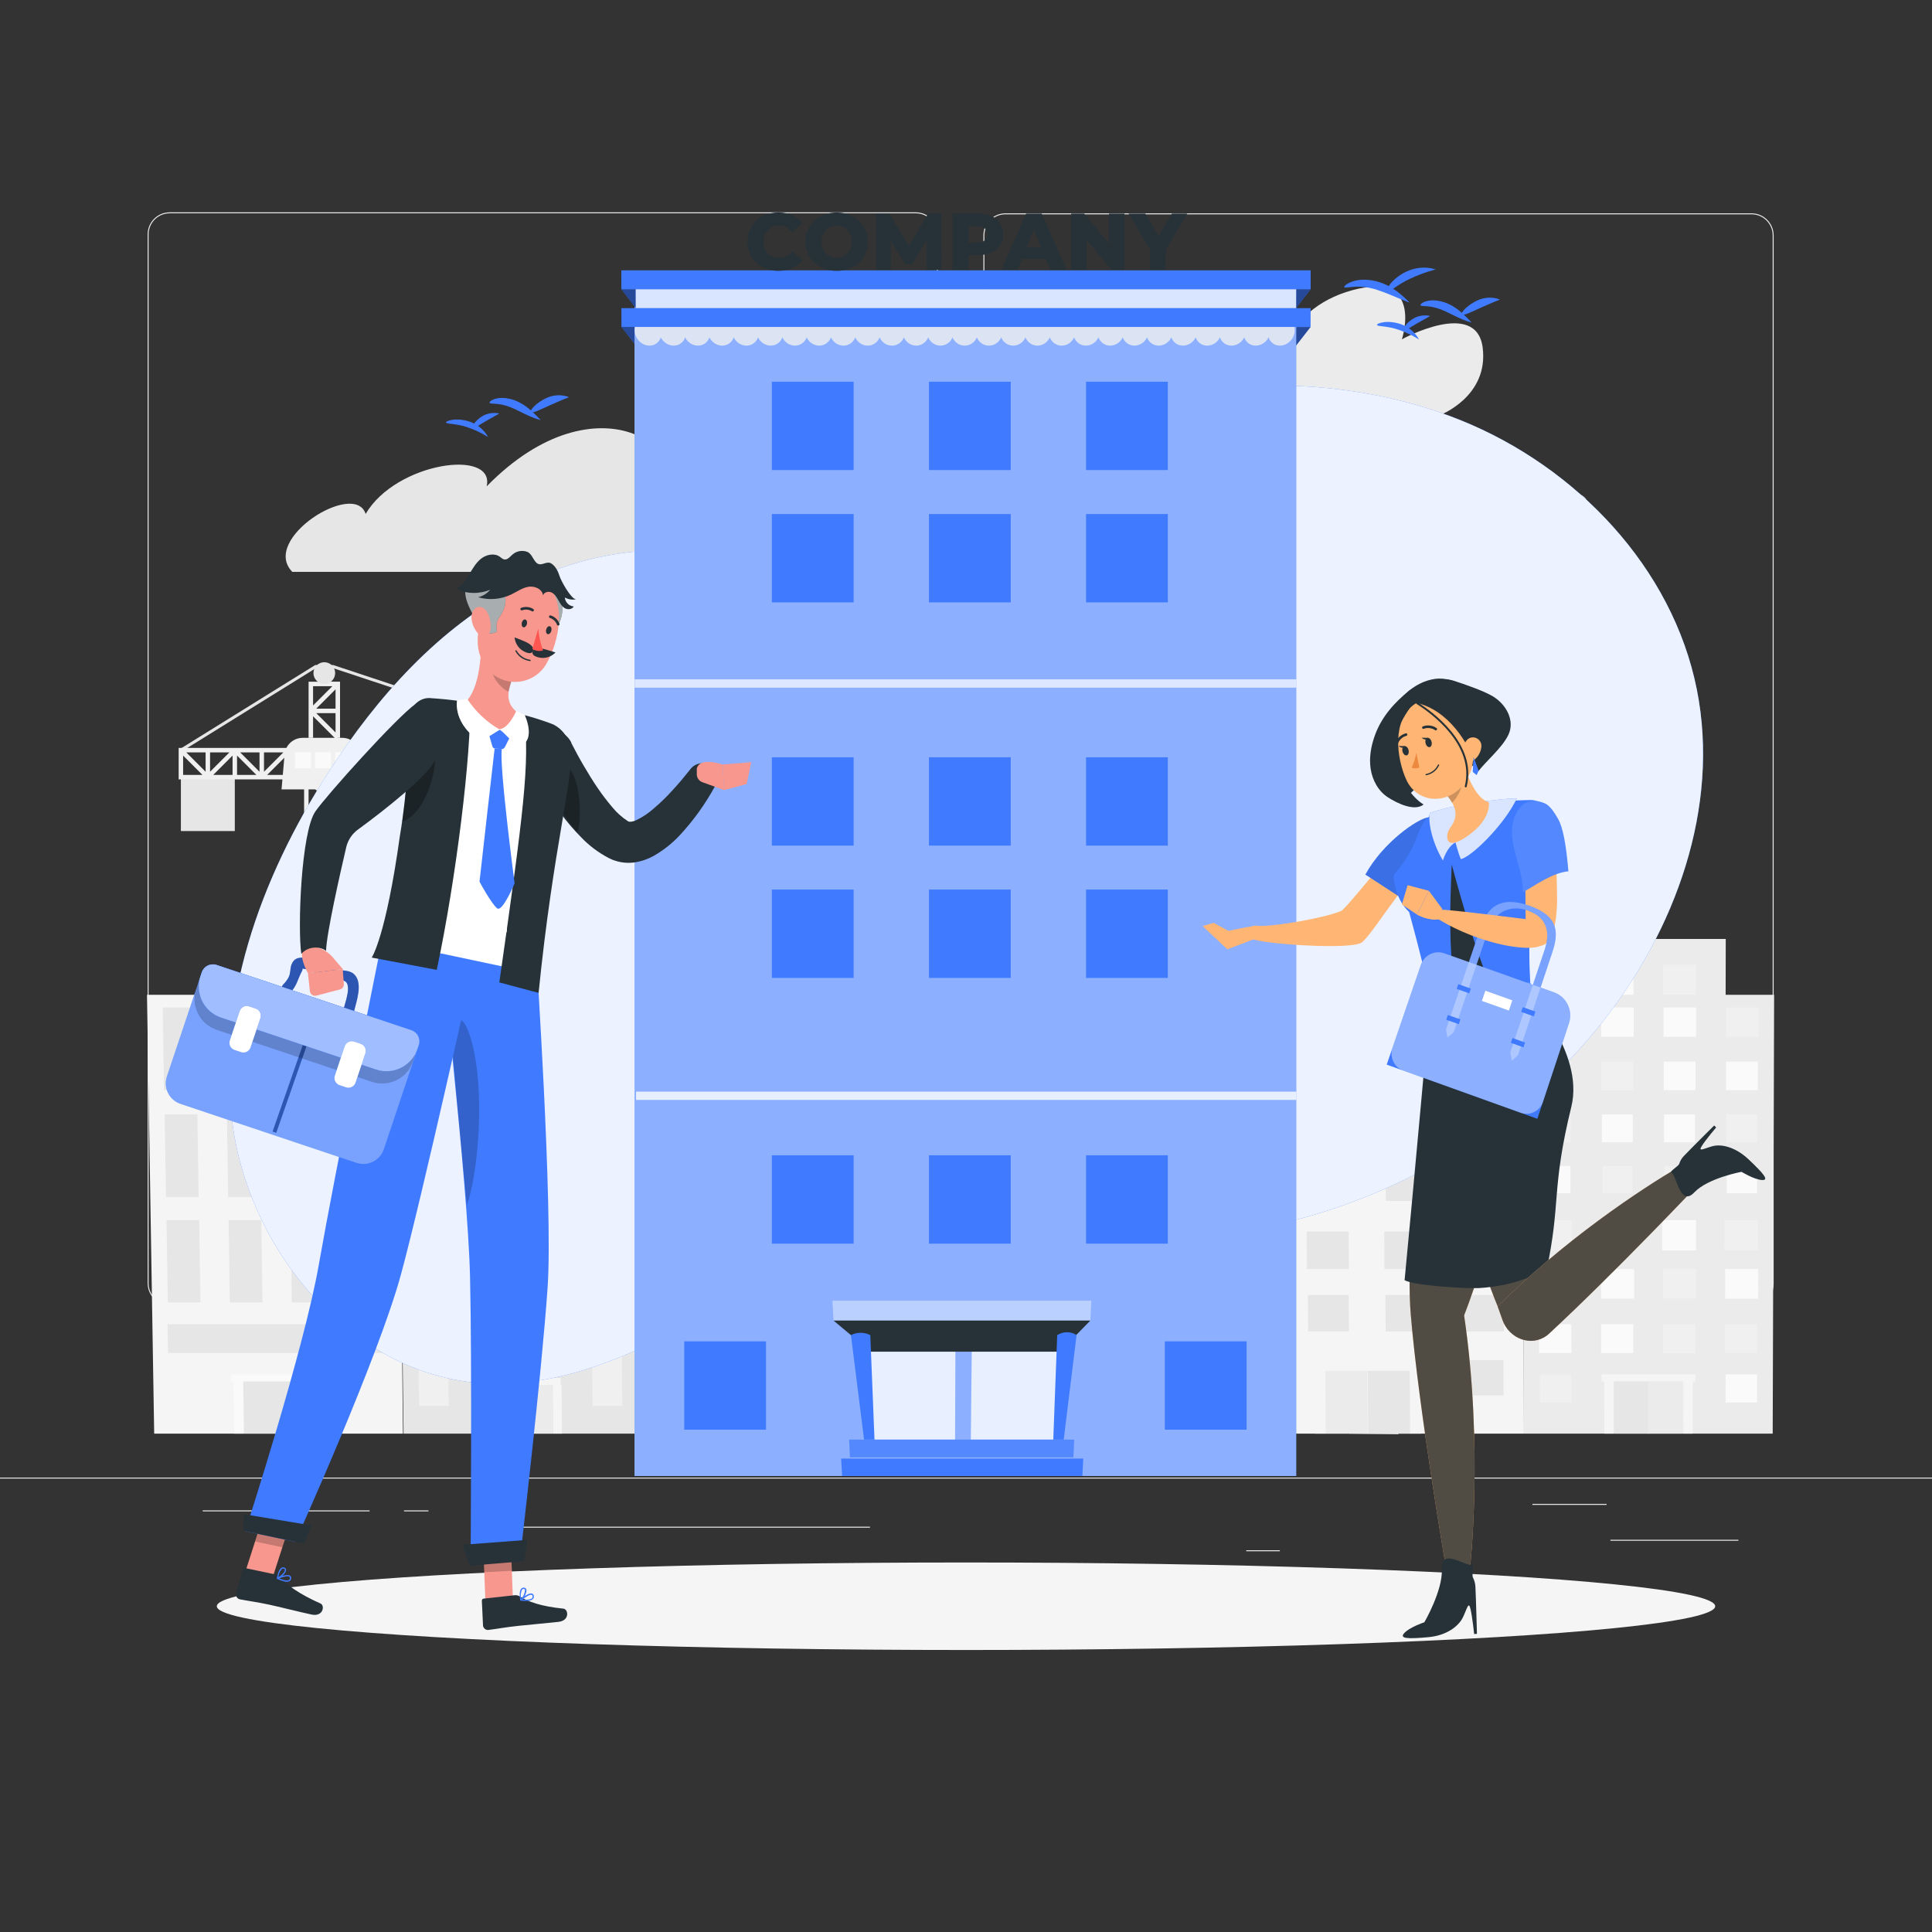 <?xml version="1.0" encoding="utf-8"?>
<!-- Generator: Adobe Illustrator 27.5.0, SVG Export Plug-In . SVG Version: 6.00 Build 0)  -->
<svg version="1.1" xmlns="http://www.w3.org/2000/svg" xmlns:xlink="http://www.w3.org/1999/xlink" x="0px" y="0px"
	 viewBox="0 0 500 500" style="enable-background:new 0 0 500 500;" xml:space="preserve">
<rect x="0" y="0" width="500" height="500" fill="#333333" stroke="none"/>
<g id="Background_Complete">
	<rect x="416.779" y="398.494" style="fill:#EBEBEB;" width="33.122" height="0.25"/>
	<rect x="322.527" y="401.208" style="fill:#EBEBEB;" width="8.693" height="0.25"/>
	<rect x="396.586" y="389.208" style="fill:#EBEBEB;" width="19.192" height="0.25"/>
	<rect x="52.459" y="390.888" style="fill:#EBEBEB;" width="43.193" height="0.25"/>
	<rect x="104.556" y="390.888" style="fill:#EBEBEB;" width="6.333" height="0.25"/>
	<rect x="131.471" y="395.111" style="fill:#EBEBEB;" width="93.676" height="0.25"/>
	<path style="fill:#EBEBEB;" d="M237.014,337.8H43.915c-3.147,0-5.708-2.561-5.708-5.708V60.66c0-3.147,2.561-5.708,5.708-5.708
		h193.099c3.146,0,5.707,2.561,5.707,5.708v271.432C242.721,335.239,240.16,337.8,237.014,337.8z M43.915,55.203
		c-3.01,0-5.458,2.448-5.458,5.458v271.432c0,3.01,2.448,5.458,5.458,5.458h193.099c3.009,0,5.457-2.448,5.457-5.458V60.66
		c0-3.009-2.448-5.458-5.457-5.458H43.915z"/>
	<path style="fill:#EBEBEB;" d="M453.31,338.058H260.212c-3.147,0-5.707-2.56-5.707-5.708V60.919c0-3.147,2.561-5.708,5.707-5.708
		H453.31c3.148,0,5.708,2.561,5.708,5.708V332.35C459.019,335.498,456.458,338.058,453.31,338.058z M260.212,55.461
		c-3.009,0-5.457,2.448-5.457,5.458V332.35c0,3.01,2.448,5.458,5.457,5.458H453.31c3.01,0,5.458-2.448,5.458-5.458V60.919
		c0-3.009-2.448-5.458-5.458-5.458H260.212z"/>
	<rect y="382.398" style="fill:#EBEBEB;" width="500" height="0.25"/>
	<g>
		<g>
			<path style="fill:#E6E6E6;" d="M75.655,148.004h90.693c11.618,0,14.422-16.267,3.448-20.084c-0.14-0.049-0.281-0.096-0.423-0.142
				c12.137-10.113-14.495-31.435-43.422-1.913c2.254-9.843-23.457-6.287-31.324,7.144C91.833,124.19,67.312,139.51,75.655,148.004z"
				/>
			<path style="fill:#EBEBEB;" d="M318.231,107.453h54.376c0,0,12.752-4.803,11.103-17.522c-1.649-12.72-20.901-2.121-20.901-2.121
				s5.836-17.747-12.808-12.712c-18.643,5.035-20.46,22.63-20.46,22.63S305.055,93.452,318.231,107.453z"/>
			<path style="fill:#EBEBEB;" d="M368.189,143.232h35.9c0,0,8.419-3.171,7.33-11.568c-1.089-8.398-13.799-1.401-13.799-1.401
				s3.853-11.717-8.456-8.392c-12.308,3.324-13.508,14.94-13.508,14.94S359.49,133.989,368.189,143.232z"/>
		</g>
		<g>
			<path style="fill:#EBEBEB;" d="M361.29,325.214l-0.102-10.622l-0.004-0.644l-0.092-9.464l-0.004-0.606l-0.086-9.002l-0.01-0.586
				l-0.078-8.572l-0.008-0.555l-0.078-8.179l-0.005-0.521l-0.079-7.817l-0.001-0.497l-0.073-7.468l-0.005-0.483l-0.057-6.179
				c-0.306,0.189-0.652,0.355-1.035,0.477l0.039,5.219l-6.618,0.033l5.332-4.886c-0.512,0.1-1.076,0.177-1.662,0.199l-4.401,4.017
				l0.076-4.715c-0.395-0.166-0.749-0.366-1.031-0.599l-0.113,6.478l-0.002,0.483l-0.127,7.468l-0.008,0.508l-0.143,7.795
				l-0.003,0.532l-0.138,8.168l-0.009,0.555l-0.153,8.572l-0.006,0.586l-0.152,8.981l-0.014,0.616l-0.169,9.453l-0.011,0.644
				l-0.182,10.612l-0.921,45.806l12.767,0.15L361.29,325.214z M359.962,323.228l-7.688-8.307h7.636L359.962,323.228z
				 M359.84,313.931l-7.614,0.01l7.558-7.936L359.84,313.931z M359.922,302.26l-7.317-7.5l7.272-0.021L359.922,302.26z
				 M359.833,293.731l-7.247,0.021l7.207-7.216L359.833,293.731z M359.778,283.804l-6.975-6.811l6.934-0.021L359.778,283.804z
				 M359.726,275.929l-6.921,0.032l6.869-6.578L359.726,275.929z M359.61,260.777l0.037,6.229l-6.667-6.196L359.61,260.777z
				 M352.093,262.199l6.666,6.223l-6.758,0.022L352.093,262.199z M351.987,269.501l6.764-0.032l-6.857,6.545L351.987,269.501z
				 M351.845,278.606l6.975,6.822l-7.065,0.021L351.845,278.606z M351.754,286.473l7.09-0.021l-7.194,7.176L351.754,286.473z
				 M351.615,296.401l7.324,7.527l-7.431,0.01L351.615,296.401z M351.535,304.938l7.456-0.01l-7.56,7.903L351.535,304.938z
				 M351.492,315.395l7.691,8.348h-7.812L351.492,315.395z"/>
			<g>
				<g>
					<path style="fill:#EBEBEB;" d="M360.534,252.945l-0.518,0.011l-0.361-0.333l-3.051,2.794c0.586-0.022,1.149-0.1,1.661-0.199
						l1.241-1.141l0.005,0.775c0.382-0.122,0.728-0.288,1.034-0.476L360.534,252.945z M351.273,253.001l-0.02,1.121
						c0.281,0.233,0.635,0.432,1.029,0.598l0.022-1.719H351.273z"/>
				</g>
				<path style="fill:#EBEBEB;" d="M362.032,252.111c0.085,0.534-0.107,1.056-0.536,1.522l-0.357,0.333
					c-0.174,0.144-0.382,0.288-0.596,0.41c-0.306,0.188-0.652,0.355-1.034,0.476c-0.389,0.155-0.804,0.277-1.246,0.365
					c-0.512,0.1-1.075,0.177-1.661,0.199c-0.069,0.011-0.148,0.011-0.215,0.011l-0.539,0.011c-1.383-0.022-2.619-0.288-3.567-0.719
					c-0.394-0.166-0.748-0.366-1.029-0.598c-0.03-0.022-0.059-0.044-0.089-0.066l-0.332-0.322c-0.41-0.444-0.583-0.955-0.486-1.478
					l0.76-4.255l-2.011,0.034l6.995-3.554l7.287,3.319l-2.045,0.034L362.032,252.111z"/>
			</g>
		</g>
		<g>
			<g>
				<polygon style="fill:#EBEBEB;" points="394.118,257.452 394.388,371.02 402.631,371.02 450.53,371.02 458.773,371.02 
					459.135,257.452 				"/>
				<polygon style="fill:#EBEBEB;" points="406.688,243 406.719,268.323 411.821,268.323 441.468,268.323 446.57,268.323 
					446.623,243 				"/>
				<polygon style="fill:#FAFAFA;" points="406.643,268.323 398.223,268.323 398.207,260.735 406.633,260.735 				"/>
				<rect x="414.373" y="260.735" style="fill:#FAFAFA;" width="8.422" height="7.588"/>
				<rect x="430.53" y="260.735" style="fill:#FAFAFA;" width="8.423" height="7.588"/>
				<polygon style="fill:#F0F0F0;" points="455.099,268.323 446.68,268.323 446.696,260.735 455.122,260.735 				"/>
				<polygon style="fill:#F0F0F0;" points="406.532,282.147 398.307,282.147 398.292,274.746 406.522,274.746 				"/>
				<rect x="414.434" y="274.746" style="fill:#F0F0F0;" width="8.227" height="7.401"/>
				<rect x="430.568" y="274.746" style="fill:#FAFAFA;" width="8.227" height="7.401"/>
				<polygon style="fill:#FAFAFA;" points="454.919,282.147 446.694,282.147 446.71,274.746 454.94,274.746 				"/>
				<polygon style="fill:#F0F0F0;" points="406.464,295.634 398.428,295.634 398.414,288.412 406.453,288.412 				"/>
				<rect x="414.536" y="288.412" style="fill:#FAFAFA;" width="8.038" height="7.222"/>
				<rect x="430.651" y="288.412" style="fill:#FAFAFA;" width="8.038" height="7.222"/>
				<rect x="414.164" y="249.715" style="fill:#FAFAFA;" width="8.585" height="7.736"/>
				<rect x="430.326" y="249.715" style="fill:#F0F0F0;" width="8.585" height="7.736"/>
				<polygon style="fill:#F0F0F0;" points="454.794,295.634 446.758,295.634 446.775,288.412 454.814,288.412 				"/>
				<polygon style="fill:#FAFAFA;" points="406.437,308.797 398.587,308.797 398.574,301.749 406.426,301.749 				"/>
				<rect x="414.681" y="301.749" style="fill:#F0F0F0;" width="7.851" height="7.048"/>
				<polygon style="fill:#F0F0F0;" points="438.629,308.797 430.778,308.797 430.785,301.749 438.638,301.749 				"/>
				<polygon style="fill:#FAFAFA;" points="454.724,308.797 446.874,308.797 446.891,301.749 454.744,301.749 				"/>
				<polygon style="fill:#F0F0F0;" points="406.791,323.597 398.042,323.597 398.023,315.755 406.781,315.755 				"/>
				<polygon style="fill:#FAFAFA;" points="422.854,323.597 414.105,323.597 414.097,315.755 422.855,315.755 				"/>
				<polygon style="fill:#FAFAFA;" points="438.917,323.597 430.168,323.597 430.171,315.755 438.929,315.755 				"/>
				<polygon style="fill:#F0F0F0;" points="454.98,323.597 446.231,323.597 446.245,315.755 455.004,315.755 				"/>
				<polygon style="fill:#F0F0F0;" points="406.838,336.1 398.29,336.1 398.274,328.441 406.829,328.441 				"/>
				<rect x="414.345" y="328.441" style="fill:#FAFAFA;" width="8.552" height="7.659"/>
				<rect x="430.408" y="328.441" style="fill:#F0F0F0;" width="8.552" height="7.659"/>
				<polygon style="fill:#FAFAFA;" points="455.011,336.1 446.463,336.1 446.479,328.441 455.035,328.441 				"/>
				<polygon style="fill:#FAFAFA;" points="406.659,350.166 398.322,350.166 398.306,342.711 406.648,342.711 				"/>
				<rect x="414.348" y="342.711" style="fill:#FAFAFA;" width="8.339" height="7.455"/>
				<rect x="430.381" y="342.711" style="fill:#F0F0F0;" width="8.339" height="7.455"/>
				<polygon style="fill:#F0F0F0;" points="454.743,350.166 446.406,350.166 446.422,342.711 454.764,342.711 				"/>
				<polygon style="fill:#F0F0F0;" points="406.66,362.96 398.522,362.96 398.508,355.688 406.65,355.688 				"/>
				<polygon style="fill:#FAFAFA;" points="454.713,362.96 446.576,362.96 446.592,355.688 454.734,355.688 				"/>
				<polygon style="fill:#F5F5F5;" points="438.762,355.688 414.46,355.688 414.507,357.516 415.179,357.516 415.19,371.02 
					417.619,371.02 417.612,357.516 435.646,357.516 435.627,371.02 438.056,371.02 438.079,357.516 438.811,357.516 				"/>
				<polygon style="fill:#E6E6E6;" points="426.734,371.02 417.73,371.02 417.725,357.516 426.742,357.516 				"/>
				<polygon style="fill:#EBEBEB;" points="435.518,371.02 426.514,371.02 426.519,357.516 435.536,357.516 				"/>
			</g>
			<g>
				<polygon style="fill:#F5F5F5;" points="394.211,293.581 394.394,371.02 384.058,371.02 323.997,371.02 313.661,371.02 
					312.921,293.581 				"/>
				<polygon style="fill:#E6E6E6;" points="378.76,310.794 388.839,310.794 388.811,301.749 378.727,301.749 				"/>
				<polygon style="fill:#E6E6E6;" points="358.65,310.794 368.728,310.794 368.685,301.749 358.601,301.749 				"/>
				<polygon style="fill:#E6E6E6;" points="338.54,310.794 348.618,310.794 348.559,301.749 338.475,301.749 				"/>
				<polygon style="fill:#E6E6E6;" points="318.43,310.794 328.508,310.794 328.433,301.749 318.349,301.749 				"/>
				<polygon style="fill:#E6E6E6;" points="378.378,328.441 389.238,328.441 389.211,318.709 378.338,318.709 				"/>
				<polygon style="fill:#E6E6E6;" points="358.306,328.441 369.166,328.441 369.122,318.709 358.249,318.709 				"/>
				<polygon style="fill:#E6E6E6;" points="338.234,328.441 349.094,328.441 349.033,318.709 338.16,318.709 				"/>
				<polygon style="fill:#E6E6E6;" points="318.162,328.441 329.021,328.441 328.944,318.709 318.071,318.709 				"/>
				<polygon style="fill:#E6E6E6;" points="378.661,344.585 389.203,344.585 389.177,335.148 378.625,335.148 				"/>
				<polygon style="fill:#E6E6E6;" points="358.608,344.585 369.15,344.585 369.107,335.148 358.555,335.148 				"/>
				<polygon style="fill:#E6E6E6;" points="338.555,344.585 349.097,344.585 349.037,335.148 338.485,335.148 				"/>
				<polygon style="fill:#E6E6E6;" points="318.502,344.585 329.043,344.585 328.967,335.148 318.415,335.148 				"/>
				<polygon style="fill:#E6E6E6;" points="378.888,361.152 389.112,361.152 389.086,352.013 378.854,352.013 				"/>
				<polygon style="fill:#E6E6E6;" points="318.811,361.152 329.036,361.152 328.961,352.013 318.729,352.013 				"/>
				<polygon style="fill:#F5F5F5;" points="338.085,352.013 369.706,352.013 369.717,354.772 367.696,354.772 367.776,371.02 
					364.853,371.02 364.769,354.772 343.07,354.772 343.181,371.02 340.258,371.02 340.143,354.772 338.107,354.772 				"/>
				<polygon style="fill:#E6E6E6;" points="354.087,371.02 364.923,371.02 364.841,354.772 353.992,354.772 				"/>
				<polygon style="fill:#EBEBEB;" points="343.109,371.02 353.945,371.02 353.847,354.772 342.997,354.772 				"/>
			</g>
			<g>
				<path style="fill:#EBEBEB;" d="M152.096,227.295c0-1.215,0-2.43,0-3.646c0-0.56-0.87-0.561-0.87,0c0,1.334,0,2.668,0,4.002
					c0,0.253,0.2,0.411,0.435,0.435c1.373,0.138,2.376,1.845,1.236,2.985c-1.093,1.093-2.837,0.233-2.985-1.236
					c-0.056-0.552-0.926-0.557-0.87,0c0.218,2.161,2.746,3.594,4.47,1.851C155.112,230.07,154.014,227.779,152.096,227.295z"/>
				<path style="fill:#F0F0F0;" d="M88.002,201.123v7.902l-8.312-8.312l-0.41,0.41H78.7v9.302v0.58v8.722v0.58v8.722v0.58v8.722
					v0.58v8.722v0.58v8.722v0.58v8.722v0.58v9.302h10.462v-9.302v-0.58v-8.722v-0.58v-8.722v-0.58v-8.722v-0.58v-8.722v-0.58v-8.722
					v-0.58v-8.722v-0.58v-9.302H88.002z M79.859,258.335l7.322,7.322h-7.322V258.335z M79.859,239.731l7.322,7.322h-7.322V239.731z
					 M79.859,221.127l7.322,7.322h-7.322V221.127z M79.859,202.523l7.322,7.322h-7.322V202.523z M87.182,211.005l-7.322,7.322
					v-7.322H87.182z M88.002,211.825v7.322h-7.322L88.002,211.825z M87.182,229.609l-7.322,7.322v-7.322H87.182z M88.002,230.429
					v7.322h-7.322L88.002,230.429z M87.182,248.213l-7.322,7.322v-7.322H87.182z M88.002,249.033v7.322h-7.322L88.002,249.033z
					 M87.182,266.817l-7.322,7.322v-7.322H87.182z M80.679,274.96l7.322-7.322v7.322H80.679z M88.002,264.837l-7.322-7.322h7.322
					V264.837z M88.002,246.233l-7.322-7.322h7.322V246.233z M88.002,227.629l-7.322-7.322h7.322V227.629z"/>
				<path style="fill:#F0F0F0;" d="M79.863,176.421v6.977v0.58v6.976h1.16v-5.577l5.987,5.986l0.41-0.41h0.58v-6.976v-0.58v-6.977
					H79.863z M86.019,177.581l-4.997,4.997v-4.997H86.019z M86.839,189.554l-4.997-4.997h4.997V189.554z M81.842,183.397
					l4.997-4.997v4.997H81.842z"/>
				<rect x="46.813" y="201.123" style="fill:#E6E6E6;" width="13.953" height="13.953"/>
				<g>
					<polygon style="fill:#E6E6E6;" points="151.847,221.249 151.074,221.249 151.074,194.425 86.103,172.88 81.805,172.88 
						47.016,194.475 46.609,193.818 81.585,172.107 86.228,172.107 86.288,172.127 151.847,193.867 					"/>
				</g>
				<path style="fill:#F0F0F0;" d="M143.904,201.726h0.797l8.16-8.16h-8.376h-0.58h-6.396h-0.58h-6.397h-0.58h-6.396h-0.58h-6.397
					h-0.58h-6.396h-0.58h-6.397h-0.58h-6.396h-0.58h-6.397h-0.58h-6.397h-0.58h-6.397h-0.58h-6.397h-0.58h-6.397h-0.58h-6.397h-0.58
					h-6.976v8.136h6.976h0.58h6.397h0.58h6.397h0.58h6.397h0.58h6.397h0.58h6.397h0.58h6.397h0.58h6.396h0.58h6.397h0.58h6.396h0.58
					h6.397h0.58h6.396h0.58h6.397h0.58h6.396V201.726z M145.064,194.726h4.997l-4.997,4.997V194.726z M47.393,200.543v-4.997
					l4.997,4.997H47.393z M53.209,199.723l-4.997-4.997h4.997V199.723z M54.369,194.726h4.997l-4.997,4.997V194.726z
					 M60.186,200.543h-4.997l4.997-4.997V200.543z M61.346,200.543v-4.997l4.997,4.997H61.346z M67.162,199.723l-4.997-4.997h4.997
					V199.723z M68.322,194.726h4.997l-4.997,4.997V194.726z M74.139,200.543h-4.997l4.997-4.997V200.543z M75.299,200.543v-4.997
					l4.997,4.997H75.299z M81.115,199.723l-4.997-4.997h4.997V199.723z M82.275,194.726h4.997l-4.997,4.997V194.726z
					 M88.092,200.543h-4.997l4.997-4.997V200.543z M89.252,200.543v-4.997l4.997,4.997H89.252z M95.068,199.723l-4.997-4.997h4.997
					V199.723z M96.228,194.726h4.997l-4.997,4.997V194.726z M102.045,200.543h-4.997l4.997-4.997V200.543z M103.205,200.543v-4.997
					l4.997,4.997H103.205z M109.022,199.723l-4.997-4.997h4.997V199.723z M110.181,194.726h4.997l-4.997,4.997V194.726z
					 M115.998,200.543h-4.997l4.997-4.997V200.543z M117.158,200.543v-4.997l4.997,4.997H117.158z M122.975,199.723l-4.997-4.997
					h4.997V199.723z M124.134,194.726h4.997l-4.997,4.997V194.726z M129.951,200.543h-4.997l4.997-4.997V200.543z M131.111,194.726
					h4.997l-4.997,4.997V194.726z M136.928,200.543h-4.997l4.997-4.997V200.543z M138.088,200.543v-4.997l4.997,4.997H138.088z
					 M138.908,194.726h4.997v4.997L138.908,194.726z"/>
				<g>
					<path style="fill:#F0F0F0;" d="M94.319,204.291H72.863l0.785-9.029c0.212-2.438,2.253-4.309,4.7-4.309h10.222
						c2.395,0,4.41,1.795,4.686,4.174L94.319,204.291z"/>
					<rect x="76.323" y="194.703" style="fill:#FAFAFA;" width="4.12" height="4.12"/>
					<rect x="81.532" y="194.703" style="fill:#FAFAFA;" width="4.12" height="4.12"/>
					<rect x="86.74" y="194.703" style="fill:#FAFAFA;" width="4.12" height="4.12"/>
				</g>
				<path style="fill:#E6E6E6;" d="M86.74,174.191c0,1.552-1.258,2.81-2.81,2.81c-1.552,0-2.81-1.258-2.81-2.81
					s1.258-2.809,2.81-2.809C85.482,171.381,86.74,172.639,86.74,174.191z"/>
				<path style="fill:#E6E6E6;" d="M151.66,226.049L151.66,226.049c-1.326,0-2.4-1.074-2.4-2.4v-2.4h4.8v2.4
					C154.061,224.975,152.986,226.049,151.66,226.049z"/>
			</g>
			<g>
				<g>
					<polygon style="fill:#F5F5F5;" points="38.04,257.452 39.903,371.02 48.146,371.02 96.045,371.02 104.288,371.02 
						103.057,257.452 					"/>
					<polygon style="fill:#E6E6E6;" points="42.101,260.735 42.325,274.556 42.386,278.353 42.447,282.147 50.882,282.147 
						50.824,278.353 50.765,274.556 50.553,260.735 					"/>
					<polygon style="fill:#E6E6E6;" points="58.263,260.735 58.467,274.556 58.523,278.353 58.579,282.147 67.013,282.147 
						66.96,278.353 66.908,274.556 66.715,260.735 					"/>
					<polygon style="fill:#E6E6E6;" points="74.424,260.735 74.609,274.556 74.659,278.353 74.71,282.147 83.145,282.147 
						83.097,278.353 83.049,274.556 82.876,260.735 					"/>
					<polygon style="fill:#E6E6E6;" points="90.586,260.735 90.751,274.556 90.821,280.422 90.841,282.147 99.276,282.147 
						99.257,280.422 99.192,274.556 99.038,260.735 					"/>
					<polygon style="fill:#E6E6E6;" points="42.613,288.412 42.835,302.216 42.896,306.008 42.958,309.797 51.404,309.797 
						51.347,306.008 51.289,302.216 51.078,288.412 					"/>
					<polygon style="fill:#E6E6E6;" points="58.729,288.412 58.932,302.216 59.011,307.562 59.044,309.797 67.49,309.797 
						67.459,307.562 67.385,302.216 67.194,288.412 					"/>
					<polygon style="fill:#E6E6E6;" points="74.845,288.412 75.029,302.216 75.079,306.008 75.129,309.797 83.576,309.797 
						83.529,306.008 83.482,302.216 83.31,288.412 					"/>
					<polygon style="fill:#E6E6E6;" points="90.961,288.412 91.125,302.216 91.17,306.008 91.215,309.797 99.662,309.797 
						99.621,306.008 99.579,302.216 99.427,288.412 					"/>
					<polygon style="fill:#E6E6E6;" points="43.093,315.755 43.314,329.5 43.375,333.276 43.436,337.049 51.869,337.049 
						51.812,333.276 51.754,329.5 51.545,315.755 					"/>
					<polygon style="fill:#E6E6E6;" points="59.167,315.755 59.369,329.5 59.425,333.276 59.48,337.049 67.913,337.049 
						67.861,333.276 67.809,329.5 67.619,315.755 					"/>
					<polygon style="fill:#E6E6E6;" points="75.241,315.755 75.424,329.5 75.474,333.276 75.524,337.049 83.957,337.049 
						83.911,333.276 83.864,329.5 83.693,315.755 					"/>
					<polygon style="fill:#E6E6E6;" points="91.316,315.755 91.479,329.5 91.541,334.716 91.568,337.049 100.002,337.049 
						99.976,334.716 99.919,329.5 99.768,315.755 					"/>
					<polygon style="fill:#E6E6E6;" points="96.005,342.711 91.834,342.711 84.018,342.711 75.675,342.711 67.859,342.711 
						59.517,342.711 43.358,342.711 43.479,350.166 59.626,350.166 67.963,350.166 75.773,350.166 84.11,350.166 91.921,350.166 
						96.089,350.166 100.257,350.166 100.176,342.711 					"/>
					<polygon style="fill:#FAFAFA;" points="84.013,355.688 59.711,355.688 59.687,357.516 60.418,357.516 60.62,371.02 
						63.049,371.02 62.851,357.516 80.885,357.516 81.057,371.02 83.485,371.02 83.318,357.516 83.991,357.516 					"/>
					<polygon style="fill:#E6E6E6;" points="72.162,371.02 63.158,371.02 62.962,357.516 71.979,357.516 					"/>
					<polygon style="fill:#E6E6E6;" points="80.946,371.02 71.942,371.02 71.756,357.516 80.773,357.516 					"/>
				</g>
			</g>
			<g>
				<polygon style="fill:#E6E6E6;" points="164.378,263.999 165.11,371.02 157.343,371.02 112.209,371.02 104.442,371.02 
					103.11,263.999 				"/>
				<polygon style="fill:#F0F0F0;" points="142.737,344.585 146.048,344.585 160.895,344.585 160.92,348.011 160.945,351.435 
					161.037,363.862 153.352,363.862 153.25,351.09 145.746,351.09 142.795,351.09 138.47,351.09 138.411,344.585 				"/>
				<polygon style="fill:#F0F0F0;" points="113.445,344.585 116.404,344.585 130.501,344.585 130.568,351.09 115.982,351.09 
					116.126,363.862 108.443,363.862 108.295,351.435 108.236,346.48 108.214,344.585 				"/>
				<polygon style="fill:#F5F5F5;" points="124.178,356.603 145.089,356.603 145.106,358.427 145.336,358.427 145.443,371.02 
					143.177,371.02 143.067,358.427 126.25,358.427 126.383,371.02 124.118,371.02 123.982,358.427 124.196,358.427 				"/>
				<polygon style="fill:#EBEBEB;" points="134.691,371.02 143.089,371.02 142.977,358.427 134.569,358.427 				"/>
				<polygon style="fill:#E0E0E0;" points="126.47,371.02 134.867,371.02 134.747,358.427 126.339,358.427 				"/>
				<polygon style="fill:#F0F0F0;" points="137.307,268.323 160.621,268.323 160.764,288.413 137.497,288.413 				"/>
				<polygon style="fill:#F0F0F0;" points="107.086,268.323 130.4,268.323 130.595,288.413 107.329,288.413 				"/>
				<polygon style="fill:#F0F0F0;" points="137.957,293.581 160.27,293.581 160.416,312.784 138.131,312.784 				"/>
				<polygon style="fill:#F0F0F0;" points="107.787,293.581 130.1,293.581 130.296,312.784 108.012,312.784 				"/>
				<polygon style="fill:#F0F0F0;" points="138.186,319.69 160.626,319.69 160.769,338.943 138.361,338.943 				"/>
				<polygon style="fill:#F0F0F0;" points="108.106,319.69 130.546,319.69 130.74,338.943 108.332,338.943 				"/>
			</g>
		</g>
	</g>
</g>
<g id="Background_Simple">
	<g>
		<path style="fill:#407BFF;" d="M134.019,151.811c-20.461,10.64-36.367,28.486-48.884,47.856
			c-17.789,27.528-29.8,60.527-24.719,92.906c5.081,32.38,30.885,62.752,63.558,65.34c41.857,3.315,75.928-36.282,117.688-40.646
			c15.907-1.662,31.84,1.947,47.801,2.966c47.211,3.014,95.329-18.278,124.85-55.244c19.334-24.21,30.878-56.15,24.829-86.537
			c-6.287-31.581-31.244-57.654-61.108-69.696c-29.865-12.042-63.857-11.194-94.811-2.321
			c-28.669,8.218-51.541,23.966-77.234,38.112c-10.368,5.708-22.129-1.958-33.712-2.105
			C159.026,142.274,145.751,145.71,134.019,151.811z"/>
		<path style="opacity:0.9;fill:#FFFFFF;" d="M134.019,151.811c-20.461,10.64-36.367,28.486-48.884,47.856
			c-17.789,27.528-29.8,60.527-24.719,92.906c5.081,32.38,30.885,62.752,63.558,65.34c41.857,3.315,75.928-36.282,117.688-40.646
			c15.907-1.662,31.84,1.947,47.801,2.966c47.211,3.014,95.329-18.278,124.85-55.244c19.334-24.21,30.878-56.15,24.829-86.537
			c-6.287-31.581-31.244-57.654-61.108-69.696c-29.865-12.042-63.857-11.194-94.811-2.321
			c-28.669,8.218-51.541,23.966-77.234,38.112c-10.368,5.708-22.129-1.958-33.712-2.105
			C159.026,142.274,145.751,145.71,134.019,151.811z"/>
	</g>
</g>
<g id="Shadow">
	<ellipse id="_x3C_Path_x3E__359_" style="fill:#F5F5F5;" cx="250" cy="415.693" rx="193.889" ry="11.323"/>
</g>
<g id="Company">
	<g>
		<g>
			<g>
				<g>
					<g>
						<polygon style="fill:#407BFF;" points="160.832,84.619 164.557,89.438 335.418,89.438 339.176,84.619 						"/>
					</g>
				</g>
				<g style="opacity:0.4;">
					<g>
						<polygon points="160.832,84.619 164.557,89.438 335.418,89.438 339.176,84.619 						"/>
					</g>
				</g>
			</g>
			<g>
				<g>
					<rect x="164.209" y="78.407" style="fill:#407BFF;" width="171.254" height="303.581"/>
				</g>
				<g style="opacity:0.4;">
					<rect x="164.209" y="78.407" style="fill:#FFFFFF;" width="171.254" height="303.581"/>
				</g>
			</g>
			<g style="opacity:0.8;">
				<g>
					<path style="fill:#F0F0F0;" d="M171.153,85.881c0.197,1.973-1.177,3.565-3.068,3.565c-1.891,0-3.597-1.592-3.812-3.565
						c-0.215-1.983,1.156-3.597,3.065-3.597C169.247,82.284,170.955,83.898,171.153,85.881z"/>
				</g>
				<g>
					<path style="fill:#F0F0F0;" d="M177.457,85.881c0.181,1.973-1.205,3.565-3.096,3.565c-1.891,0-3.585-1.592-3.783-3.565
						c-0.2-1.983,1.185-3.597,3.093-3.597C175.579,82.284,177.274,83.898,177.457,85.881z"/>
				</g>
				<g>
					<path style="fill:#F0F0F0;" d="M183.76,85.881c0.166,1.973-1.234,3.565-3.125,3.565c-1.891,0-3.572-1.592-3.755-3.565
						c-0.184-1.983,1.214-3.597,3.122-3.597C181.911,82.284,183.594,83.898,183.76,85.881z"/>
				</g>
				<g>
					<path style="fill:#F0F0F0;" d="M190.064,85.881c0.15,1.973-1.262,3.565-3.153,3.565c-1.891,0-3.559-1.592-3.726-3.565
						c-0.168-1.983,1.242-3.597,3.151-3.597C188.244,82.284,189.913,83.898,190.064,85.881z"/>
				</g>
				<g>
					<path style="fill:#F0F0F0;" d="M196.368,85.881c0.134,1.973-1.291,3.565-3.182,3.565c-1.891,0-3.547-1.592-3.698-3.565
						c-0.152-1.983,1.271-3.597,3.179-3.597C194.576,82.284,196.233,83.898,196.368,85.881z"/>
				</g>
				<g>
					<path style="fill:#F0F0F0;" d="M202.672,85.881c0.118,1.973-1.319,3.565-3.21,3.565c-1.891,0-3.534-1.592-3.669-3.565
						c-0.136-1.983,1.299-3.597,3.208-3.597C200.908,82.284,202.552,83.898,202.672,85.881z"/>
				</g>
				<g>
					<path style="fill:#F0F0F0;" d="M208.975,85.881c0.103,1.973-1.347,3.565-3.238,3.565c-1.891,0-3.521-1.592-3.641-3.565
						c-0.121-1.983,1.328-3.597,3.237-3.597C207.241,82.284,208.872,83.898,208.975,85.881z"/>
				</g>
				<g>
					<path style="fill:#F0F0F0;" d="M215.279,85.881c0.087,1.973-1.376,3.565-3.267,3.565c-1.891,0-3.508-1.592-3.613-3.565
						c-0.105-1.983,1.357-3.597,3.265-3.597C213.573,82.284,215.191,83.898,215.279,85.881z"/>
				</g>
				<g>
					<path style="fill:#F0F0F0;" d="M221.583,85.881c0.071,1.973-1.404,3.565-3.295,3.565c-1.891,0-3.496-1.592-3.584-3.565
						c-0.089-1.983,1.386-3.597,3.294-3.597S221.511,83.898,221.583,85.881z"/>
				</g>
				<g>
					<path style="fill:#F0F0F0;" d="M227.886,85.881c0.056,1.973-1.433,3.565-3.324,3.565c-1.891,0-3.483-1.592-3.556-3.565
						c-0.073-1.983,1.414-3.597,3.323-3.597C226.238,82.284,227.83,83.898,227.886,85.881z"/>
				</g>
				<g>
					<path style="fill:#F0F0F0;" d="M234.19,85.881c0.04,1.973-1.461,3.565-3.352,3.565c-1.891,0-3.47-1.592-3.527-3.565
						c-0.057-1.983,1.443-3.597,3.351-3.597C232.57,82.284,234.15,83.898,234.19,85.881z"/>
				</g>
				<g>
					<path style="fill:#F0F0F0;" d="M240.494,85.881c0.024,1.973-1.489,3.565-3.38,3.565c-1.891,0-3.458-1.592-3.499-3.565
						c-0.042-1.983,1.471-3.597,3.38-3.597C238.903,82.284,240.469,83.898,240.494,85.881z"/>
				</g>
				<g>
					<path style="fill:#F0F0F0;" d="M246.797,85.881c0.008,1.973-1.518,3.565-3.409,3.565c-1.891,0-3.445-1.592-3.471-3.565
						c-0.026-1.983,1.5-3.597,3.409-3.597C245.235,82.284,246.789,83.898,246.797,85.881z"/>
				</g>
				<g>
					<path style="fill:#F0F0F0;" d="M253.101,85.881c-0.007,1.973-1.546,3.565-3.438,3.565c-1.891,0-3.432-1.592-3.442-3.565
						c-0.01-1.983,1.529-3.597,3.437-3.597C251.567,82.284,253.109,83.898,253.101,85.881z"/>
				</g>
				<g>
					<path style="fill:#F0F0F0;" d="M259.405,85.881c-0.023,1.973-1.575,3.565-3.466,3.565c-1.891,0-3.42-1.592-3.414-3.565
						c0.006-1.983,1.558-3.597,3.466-3.597C257.9,82.284,259.428,83.898,259.405,85.881z"/>
				</g>
				<g>
					<path style="fill:#F0F0F0;" d="M265.708,85.881c-0.039,1.973-1.603,3.565-3.494,3.565c-1.891,0-3.407-1.592-3.385-3.565
						c0.022-1.983,1.586-3.597,3.495-3.597C264.232,82.284,265.747,83.898,265.708,85.881z"/>
				</g>
				<g>
					<path style="fill:#F0F0F0;" d="M272.012,85.881c-0.054,1.973-1.631,3.565-3.523,3.565c-1.891,0-3.394-1.592-3.357-3.565
						c0.037-1.983,1.615-3.597,3.523-3.597C270.564,82.284,272.067,83.898,272.012,85.881z"/>
				</g>
				<g>
					<path style="fill:#F0F0F0;" d="M278.316,85.881c-0.07,1.973-1.66,3.565-3.551,3.565c-1.891,0-3.382-1.592-3.329-3.565
						c0.053-1.983,1.644-3.597,3.552-3.597C276.897,82.284,278.386,83.898,278.316,85.881z"/>
				</g>
				<g>
					<path style="fill:#F0F0F0;" d="M284.62,85.881c-0.086,1.973-1.688,3.565-3.579,3.565c-1.891,0-3.369-1.592-3.3-3.565
						c0.069-1.983,1.672-3.597,3.581-3.597C283.229,82.284,284.706,83.898,284.62,85.881z"/>
				</g>
				<g>
					<path style="fill:#F0F0F0;" d="M290.923,85.881c-0.102,1.973-1.717,3.565-3.608,3.565c-1.891,0-3.356-1.592-3.272-3.565
						c0.085-1.983,1.701-3.597,3.609-3.597C289.561,82.284,291.025,83.898,290.923,85.881z"/>
				</g>
				<g>
					<path style="fill:#F0F0F0;" d="M297.227,85.881c-0.117,1.973-1.745,3.565-3.636,3.565c-1.891,0-3.344-1.592-3.243-3.565
						c0.101-1.983,1.729-3.597,3.638-3.597C295.894,82.284,297.345,83.898,297.227,85.881z"/>
				</g>
				<g>
					<path style="fill:#F0F0F0;" d="M303.531,85.881c-0.133,1.973-1.773,3.565-3.665,3.565s-3.331-1.592-3.215-3.565
						c0.116-1.983,1.758-3.597,3.667-3.597C302.226,82.284,303.664,83.898,303.531,85.881z"/>
				</g>
				<g>
					<path style="fill:#F0F0F0;" d="M309.834,85.881c-0.149,1.973-1.802,3.565-3.693,3.565c-1.891,0-3.318-1.592-3.187-3.565
						c0.132-1.983,1.787-3.597,3.695-3.597C308.559,82.284,309.984,83.898,309.834,85.881z"/>
				</g>
				<g>
					<path style="fill:#F0F0F0;" d="M316.138,85.881c-0.164,1.973-1.83,3.565-3.722,3.565c-1.891,0-3.305-1.592-3.158-3.565
						c0.148-1.983,1.816-3.597,3.724-3.597C314.891,82.284,316.303,83.898,316.138,85.881z"/>
				</g>
				<g>
					<path style="fill:#F0F0F0;" d="M322.442,85.881c-0.18,1.973-1.859,3.565-3.75,3.565c-1.891,0-3.293-1.592-3.13-3.565
						c0.164-1.983,1.844-3.597,3.753-3.597C321.223,82.284,322.623,83.898,322.442,85.881z"/>
				</g>
				<g>
					<path style="fill:#F0F0F0;" d="M328.746,85.881c-0.196,1.973-1.887,3.565-3.778,3.565c-1.891,0-3.28-1.592-3.101-3.565
						c0.18-1.983,1.873-3.597,3.781-3.597C327.556,82.284,328.942,83.898,328.746,85.881z"/>
				</g>
				<g>
					<path style="fill:#F0F0F0;" d="M335.049,85.881c-0.212,1.973-1.915,3.565-3.807,3.565c-1.891,0-3.267-1.592-3.073-3.565
						c0.195-1.983,1.902-3.597,3.81-3.597C333.888,82.284,335.262,83.898,335.049,85.881z"/>
				</g>
			</g>
			<g>
				<polygon style="fill:#407BFF;" points="160.819,79.741 339.186,79.741 339.176,84.619 160.832,84.619 				"/>
			</g>
			<g>
				<g>
					<polygon style="fill:#407BFF;" points="160.806,74.861 164.532,79.74 335.439,79.74 339.197,74.861 					"/>
				</g>
				<g style="opacity:0.4;">
					<polygon points="160.806,74.861 164.532,79.74 335.439,79.74 339.197,74.861 					"/>
				</g>
			</g>
			<g>
				<polygon style="fill:#407BFF;" points="160.793,69.964 339.207,69.964 339.197,74.861 160.806,74.861 				"/>
			</g>
			<g style="enable-background:new    ;">
				<polygon style="fill:#407BFF;" points="164.519,74.861 335.449,74.861 335.439,79.74 164.532,79.74 				"/>
			</g>
			<g style="opacity:0.8;">
				<polygon style="fill:#FFFFFF;" points="164.519,74.861 335.449,74.861 335.439,79.74 164.532,79.74 				"/>
			</g>
			<g style="opacity:0.7;">
				<rect x="164.256" y="175.813" style="fill:#FFFFFF;" width="171.245" height="2.15"/>
			</g>
			<g style="opacity:0.8;">
				<rect x="164.613" y="282.517" style="fill:#FFFFFF;" width="170.882" height="2.14"/>
			</g>
			<g>
				<g>
					<rect x="199.754" y="98.786" style="fill:#407BFF;" width="21.168" height="22.867"/>
					<rect x="240.411" y="98.786" style="fill:#407BFF;" width="21.168" height="22.867"/>
					<rect x="281.069" y="98.786" style="fill:#407BFF;" width="21.168" height="22.867"/>
				</g>
				<g>
					<rect x="199.754" y="133.028" style="fill:#407BFF;" width="21.168" height="22.867"/>
					<rect x="240.411" y="133.028" style="fill:#407BFF;" width="21.168" height="22.867"/>
					<rect x="281.069" y="133.028" style="fill:#407BFF;" width="21.168" height="22.867"/>
				</g>
				<g>
					<g>
						<rect x="199.754" y="298.987" style="fill:#407BFF;" width="21.168" height="22.867"/>
						<rect x="240.411" y="298.987" style="fill:#407BFF;" width="21.168" height="22.867"/>
						<rect x="281.069" y="298.987" style="fill:#407BFF;" width="21.168" height="22.867"/>
					</g>
					<rect x="177.074" y="347.135" style="fill:#407BFF;" width="21.168" height="22.867"/>
					<rect x="301.453" y="347.135" style="fill:#407BFF;" width="21.168" height="22.867"/>
				</g>
				<g>
					<rect x="199.754" y="195.978" style="fill:#407BFF;" width="21.168" height="22.867"/>
					<rect x="240.411" y="195.978" style="fill:#407BFF;" width="21.168" height="22.867"/>
					<rect x="281.069" y="195.978" style="fill:#407BFF;" width="21.168" height="22.867"/>
				</g>
				<g>
					<rect x="199.754" y="230.221" style="fill:#407BFF;" width="21.168" height="22.867"/>
					<rect x="240.411" y="230.221" style="fill:#407BFF;" width="21.168" height="22.867"/>
					<rect x="281.069" y="230.221" style="fill:#407BFF;" width="21.168" height="22.867"/>
				</g>
			</g>
		</g>
		<g>
			<g style="opacity:0.8;enable-background:new    ;">
				<polygon style="fill:#FFFFFF;" points="225.347,349.819 247.256,349.819 247.171,372.567 225.197,372.567 				"/>
			</g>
			<g style="opacity:0.8;enable-background:new    ;">
				<polygon style="fill:#FFFFFF;" points="251.486,349.819 274.304,349.819 273.222,372.567 251.248,372.567 				"/>
			</g>
			<g>
				<g>
					<polygon style="fill:#407BFF;" points="277.793,377.152 219.98,377.152 219.745,372.567 278.007,372.567 					"/>
					<g style="opacity:0.1;">
						<polygon style="fill:#FFFFFF;" points="277.793,377.152 219.98,377.152 219.745,372.567 278.007,372.567 						"/>
					</g>
				</g>
			</g>
			<g>
				<polygon style="fill:#407BFF;" points="280.121,381.988 217.935,381.988 217.686,377.478 280.352,377.478 				"/>
			</g>
			<g style="opacity:0.4;">
				<polygon style="fill:#FFFFFF;" points="282.179,341.762 215.715,341.762 215.431,336.607 282.442,336.607 				"/>
			</g>
			<g>
				<polygon style="fill:#263238;" points="215.715,341.762 225.347,349.819 274.304,349.819 282.179,341.762 				"/>
			</g>
			<g>
				<path style="fill:#407BFF;" d="M220.223,345.533l3.397,27.035h2.701l-1.087-27.035l0,0
					C223.677,344.716,221.707,344.716,220.223,345.533L220.223,345.533z"/>
			</g>
			<g>
				<path style="fill:#407BFF;" d="M278.616,345.533l-3.328,27.035h-2.701l1.018-27.035l0,0
					C275.091,344.529,277.215,344.529,278.616,345.533L278.616,345.533z"/>
			</g>
		</g>
		<g>
			<path style="fill:#263238;" d="M193.445,62.543c0-4.42,3.382-7.554,7.99-7.554c2.677,0,4.835,0.975,6.246,2.739l-2.615,2.366
				c-0.913-1.1-2.034-1.702-3.424-1.702c-2.386,0-4.046,1.66-4.046,4.15c0,2.49,1.66,4.15,4.046,4.15
				c1.391,0,2.511-0.602,3.424-1.702l2.615,2.366c-1.411,1.764-3.569,2.739-6.246,2.739
				C196.827,70.097,193.445,66.964,193.445,62.543z"/>
			<path style="fill:#263238;" d="M208.445,62.543c0-4.358,3.424-7.554,8.073-7.554c4.648,0,8.072,3.196,8.072,7.554
				c0,4.358-3.424,7.554-8.072,7.554C211.869,70.097,208.445,66.901,208.445,62.543z M220.439,62.543c0-2.511-1.723-4.15-3.922-4.15
				c-2.2,0-3.922,1.639-3.922,4.15c0,2.511,1.722,4.15,3.922,4.15C218.717,66.694,220.439,65.055,220.439,62.543z"/>
			<path style="fill:#263238;" d="M239.858,69.807l-0.042-7.699l-3.735,6.268h-1.826l-3.714-6.06v7.491h-3.798V55.28h3.383
				l5.104,8.384l4.98-8.384h3.383l0.042,14.526H239.858z"/>
			<path style="fill:#263238;" d="M259.63,60.655c0,3.299-2.49,5.353-6.454,5.353h-2.532v3.798h-4.109V55.28h6.641
				C257.14,55.28,259.63,57.335,259.63,60.655z M255.48,60.655c0-1.349-0.851-2.138-2.552-2.138h-2.283v4.254h2.283
				C254.629,62.771,255.48,61.983,255.48,60.655z"/>
			<path style="fill:#263238;" d="M270.625,66.984h-6.143l-1.141,2.822h-4.192l6.412-14.526h4.047l6.433,14.526h-4.275
				L270.625,66.984z M269.422,63.955l-1.868-4.648l-1.867,4.648H269.422z"/>
			<path style="fill:#263238;" d="M291.02,55.28v14.526h-3.382l-6.413-7.74v7.74h-4.026V55.28h3.383l6.412,7.74v-7.74H291.02z"/>
			<path style="fill:#263238;" d="M301.703,64.598v5.209h-4.108v-5.271l-5.541-9.255h4.337l3.445,5.769l3.444-5.769h3.984
				L301.703,64.598z"/>
		</g>
	</g>
</g>
<g id="Character_2">
	<g>
		<g>
			<g>
				<path style="fill:#FFB573;" d="M362.184,231.126c-5.378,7.247-7.452,10.571-9.537,12.629c-2.263,2.234-25.443,0.53-28.243-0.645
					c-2.149-0.902-0.667-3.682,0.346-3.542c3.815,0.528,18.157-1.983,22.409-3.84c0.746-0.327,8.015-9.155,8.015-9.155
					L362.184,231.126z"/>
			</g>
			<g>
				<g>
					<path style="fill:#407BFF;" d="M353.357,226.342c4.546-8.331,13.497-14.446,16.203-14.79c3.899-0.506,5.21,0.265,4.067,3.402
						c-1.939,5.322-5.51,10.929-10.539,17.71L353.357,226.342z"/>
				</g>
				<g style="opacity:0.1;">
					<path d="M353.357,226.342c4.546-8.331,13.497-14.446,16.203-14.79c3.899-0.506,5.21,0.265,4.067,3.402
						c-1.939,5.322-5.51,10.929-10.539,17.71L353.357,226.342z"/>
				</g>
			</g>
		</g>
		<path style="fill:#407BFF;" d="M369.56,211.551c2.235-0.803,3.168-1.099,6.701-2.014c4.15-0.997,8.362-1.691,12.605-2.078
			c2.686-0.303,5.333-0.396,7.443-0.411c0.252-0.001,0.504,0.027,0.751,0.082c1.905,0.428,3.138,2.389,2.754,4.383
			c-4.173,22.046-4.372,31.827-3.771,43.182l-25.379,0.906c-0.65,0.023-1.217-0.462-1.349-1.138
			c-1.122-5.724-4.638-18.438-4.638-18.438c-3.169-3.041-3.694-6.807-4.01-8.986c-0.173-1.191,2.488-2.476,5.37-8.781
			C366.036,218.259,368.256,212.028,369.56,211.551z"/>
		<path style="fill:#263238;" d="M385.602,255.064l-9.254,0.337c-1.381-10.983-1.115-20.714-0.638-31.65
			C378.685,234.732,381.506,244.322,385.602,255.064z"/>
		<g>
			<g>
				<g>
					<g>
						<path style="fill:#FFB573;" d="M388.282,339.655c-0.231-0.507-0.463-1.035-0.686-1.573
							c-9.98-23.849-17.613-72.049-17.613-72.049l17.802-9.079c0,0,5.068,42.372,12.001,69.942c1.064,4.203,2.154,8.046,3.283,11.33
							l-12.147,5.583L388.282,339.655z"/>
					</g>
				</g>
				<g style="opacity:0.8;enable-background:new    ;">
					<g>
						<path style="fill:#263238;" d="M388.282,339.655c-0.231-0.507-0.463-1.035-0.686-1.573
							c-9.98-23.849-17.613-72.049-17.613-72.049l17.802-9.079c0,0,5.068,42.372,12.001,69.942c1.064,4.203,2.154,8.046,3.283,11.33
							l-12.147,5.583L388.282,339.655z"/>
					</g>
				</g>
			</g>
			<g>
				<path style="fill:#FFB573;" d="M371.306,259.776c0,0-8.139,56.997-6.212,80.317c2.034,24.566,9.297,66.638,9.297,66.638
					l6.005-0.409c0,0,3.587-31.666-1.486-65.881c13.749-35.389,15.289-79.761,15.289-79.761L371.306,259.776z"/>
				<path style="opacity:0.8;fill:#263238;enable-background:new    ;" d="M371.306,259.776c0,0-8.139,56.997-6.212,80.317
					c2.034,24.566,9.297,66.638,9.297,66.638l6.005-0.409c0,0,3.587-31.666-1.486-65.881c13.749-35.389,15.289-79.761,15.289-79.761
					L371.306,259.776z"/>
			</g>
			<path style="fill:#263238;" d="M381.165,408.198c0.419,0.788,0.651,1.673,0.677,2.577c0.159,3.297,0.391,12.061,0.391,12.061
				l-0.726,0.049c0,0-0.441-4.296-0.937-6.447c-0.495-2.149-0.828-0.298-1.93,2.049c-1.103,2.349-4.189,4.758-8.89,5.2
				c-5.515,0.515-7.764,0.408-6.246-1.133c1.517-1.539,5.118-2.71,5.118-2.71s4.797-8.22,4.52-13.754
				c-0.3-5.91,6.523-0.359,7.848-1.187C381.455,404.975,380.9,407.718,381.165,408.198z"/>
			<g>
				<path style="fill:#263238;" d="M400.191,328.976c-3.496,0.758-6.587,3.322-15.764,4.245c-0.181,0.012-0.362,0.033-0.551,0.046
					c-0.385,0.043-0.786,0.07-1.204,0.09c-2.467,0.135-16.547-0.525-19.164-2.054c2.273-23.454,6.742-73.28,6.742-73.28
					l10.762-1.308l13.867-0.422c0,0,15.297,15.802,11.781,30.136C401.4,307.879,404.033,311.21,400.191,328.976z"/>
			</g>
		</g>
		<path style="fill:#FFB573;" d="M395.914,243.438c-0.727-0.851-1.215-1.758-1.042-2.84c0,0-0.027-1.576-0.055-3.975
			c-0.082-7.022-0.14-21.015,0.595-22.867c1.598-4.013,4.335-6.187,5.77-3.842c1.676,2.739,1.798,23.525,1.798,23.525
			C402.587,247.185,397.555,245.356,395.914,243.438z"/>
		<g>
			<path style="fill:#407BFF;" d="M392.584,206.646l-0.839,1.516c-3.241,5.881-10.743,13.446-13.678,14.191
				c-0.686-1.592-1.738-2.993-3.067-4.087c-1.57,0.774-2.756,2.169-3.28,3.858c-2.515-4.084-2.293-9.242-1.657-11.797l0,0
				c1.477-0.448,3.053-0.903,4.557-1.276c4.152-0.967,8.364-1.644,12.608-2.025C389.084,206.777,390.926,206.659,392.584,206.646z"
				/>
			<path style="opacity:0.8;fill:#FFFFFF;" d="M392.584,206.646l-0.839,1.516c-3.241,5.881-10.743,13.446-13.678,14.191
				c-0.686-1.592-1.389-4.339-1.389-4.339c-1.57,0.774-2.723,2.988-3.246,4.678c-2.517-4.085-4.005-9.809-3.369-12.364l0,0
				c1.477-0.448,3.053-0.903,4.557-1.276c4.152-0.967,8.364-1.644,12.608-2.025C389.084,206.777,390.926,206.659,392.584,206.646z"
				/>
		</g>
		<g>
			<g>
				<path style="fill:#FFB573;" d="M373.276,235.258l-3.474-4.715l-3.11,6.16c0,0,3.177,1.775,5.814,1.178L373.276,235.258z"/>
				<polygon style="fill:#FFB573;" points="364.285,229.086 362.805,234.067 366.687,236.672 369.802,230.543 				"/>
			</g>
		</g>
		<g>
			<path style="fill:#407BFF;" d="M396.022,257.614l-12.855,0.345l-1.076,0.026l-2.778,0.07l-1.067,0.033l-7.544,0.197
				c-0.234-0.024-0.441-0.113-0.451-0.263l-0.296-2.42c-0.026-0.164,0.181-0.313,0.444-0.323l7.461-0.295l0.896-0.037l3.685-0.14
				l0.873-0.036l12.376-0.487c0.169-0.019,0.337,0.048,0.448,0.191l0.306,2.745C396.542,257.404,396.323,257.602,396.022,257.614z"
				/>
			<path style="opacity:0.2;fill:#FFFFFF;" d="M396.022,257.614l-12.855,0.345l-1.076,0.026l-2.778,0.07l-1.067,0.033l-7.544,0.197
				c-0.234-0.024-0.441-0.113-0.451-0.263l-0.296-2.42c-0.026-0.164,0.181-0.313,0.444-0.323l7.461-0.295l0.896-0.037l3.685-0.14
				l0.873-0.036l12.376-0.487c0.169-0.019,0.337,0.048,0.448,0.191l0.306,2.745C396.542,257.404,396.323,257.602,396.022,257.614z"
				/>
		</g>
		<g>
			<path style="fill:#263238;" d="M374.257,258.512l0.825-0.012c0.168,0.018,0.287-0.097,0.281-0.208l-0.461-3.428
				c0.01-0.099-0.16-0.191-0.329-0.191l-0.825,0.021c-0.168-0.018-0.287,0.097-0.28,0.199l0.459,3.437
				C373.978,258.436,374.086,258.521,374.257,258.512z"/>
			<path style="fill:#263238;" d="M388.579,258.305l0.782-0.02c0.16,0.017,0.272-0.092,0.264-0.188l-0.461-3.446
				c0.009-0.094-0.16-0.182-0.314-0.172l-0.781,0.02c-0.16-0.017-0.271,0.083-0.264,0.188l0.461,3.429
				C388.28,258.229,388.417,258.305,388.579,258.305z"/>
		</g>
		<g>
			<g>
				<path style="fill:#407BFF;" d="M392.841,273.112l-1.983-0.709l8.903-26.632c1.415-4.234,0.878-8.267-4.369-10.121
					c-4.907-1.733-8.769,0.74-10.199,4.96l-8.992,26.55l-1.975-0.706l9.003-26.539c1.664-4.906,4.863-8.236,12.581-5.511
					c7.732,2.73,7.564,7.139,5.921,12.064L392.841,273.112z"/>
			</g>
			<path style="fill:#407BFF;" d="M397.868,289.539l-38.989-14.011l8.844-25.822c0.867-2.53,3.577-3.865,6.055-2.985l28.419,10.1
				c3.21,1.141,4.935,4.722,3.849,8.004L397.868,289.539z"/>
			<path style="opacity:0.4;fill:#FFFFFF;" d="M393.548,287.986l-30.383-10.918c-2.367-0.851-3.61-3.513-2.777-5.944l7.336-21.418
				c0.867-2.53,3.577-3.865,6.055-2.985l28.419,10.1c3.21,1.141,4.935,4.722,3.849,8.004l-6.709,20.272
				C398.526,287.549,395.933,288.844,393.548,287.986z"/>
			<g style="opacity:0.3;">
				<path style="fill:#FFFFFF;" d="M392.841,273.112l-1.568,1.37l-0.415-2.079l8.903-26.632c1.415-4.234,0.878-8.267-4.369-10.121
					c-4.907-1.733-8.769,0.74-10.199,4.96l-8.992,26.55l-1.617,1.349l-0.358-2.055l9.003-26.539
					c1.664-4.906,4.863-8.236,12.581-5.511c7.732,2.73,7.564,7.139,5.921,12.064L392.841,273.112z"/>
			</g>
			<polygon style="fill:#407BFF;" points="380.238,257.083 376.985,255.924 377.403,254.694 380.655,255.852 			"/>
			<polygon style="fill:#407BFF;" points="377.536,265.065 374.277,263.901 374.697,262.665 377.954,263.828 			"/>
			<polygon style="fill:#407BFF;" points="396.95,263.039 393.685,261.875 394.098,260.64 397.362,261.803 			"/>
			<polygon style="fill:#407BFF;" points="394.279,271.049 391.008,269.88 391.423,268.639 394.693,269.807 			"/>
			<polygon style="fill:#FFFFFF;" points="390.499,261.526 383.516,259.037 384.405,256.403 391.383,258.888 			"/>
		</g>
		<path style="fill:#FFB573;" d="M398.917,244.673c-3.124,1.796-15.788-0.234-26.497-6.676c-0.505-0.304-1.031-0.262-1.194-0.385
			c-0.663-0.494,1.032-1.618,2.031-2.137c0.55-0.286,24.184,2.701,25.814,2.928C400.887,243.217,399.222,243.158,398.917,244.673z"
			/>
		<g>
			<path style="fill:#FFB573;enable-background:new    ;" d="M388.827,341.588c1.728,4.908,7.496,7.068,11.528,4.023
				c0.167-0.126,0.326-0.258,0.476-0.397c17.496-16.2,39.754-39.811,39.754-39.811l-3.749-4.753c0,0-17.66,9.697-37.05,26.246
				c-4.03,3.437-8.144,7.182-12.19,11.185l0.001,0.01L388.827,341.588z"/>
			<path style="opacity:0.8;fill:#263238;enable-background:new    ;" d="M388.827,341.588c1.728,4.908,7.496,7.068,11.528,4.023
				c0.167-0.126,0.326-0.258,0.476-0.397c17.496-16.2,39.754-39.811,39.754-39.811l-3.749-4.753c0,0-17.66,9.697-37.05,26.246
				c-4.03,3.437-8.144,7.182-12.19,11.185l0.001,0.01L388.827,341.588z"/>
		</g>
		<path style="fill:#263238;" d="M434.571,301.226c0.25-0.809,0.689-1.539,1.277-2.126c2.099-2.186,7.777-7.826,7.777-7.826
			l0.514,0.507c0,0-2.56,3.004-3.663,4.716c-1.104,1.715,0.352,0.802,2.647,0.154c2.294-0.648,5.944,0.14,9.37,3.36
			c4.025,3.788,5.46,5.534,3.426,5.37c-2.033-0.163-5.217-2.116-5.217-2.116s-8.674,1.595-12.196,5.305
			c-3.776,3.986-4.595-4.668-6.035-5.137C432.212,303.041,434.425,301.727,434.571,301.226z"/>
		<g>
			<g>
				<g>
					<path style="fill:#FFB573;" d="M374.509,205.921c1.884,2.239,3.343,4.946,0.838,8.253c-0.53,0.699-0.858,1.556-0.818,2.436
						c0.063,1.411,0.964,2.727,5.319-0.289c6.3-4.358,5.443-8.728,5.443-8.728c-3.522-0.819-6.082-7.968-7.162-12.071
						L374.509,205.921z"/>
					<path style="opacity:0.2;enable-background:new    ;" d="M378.187,201.79c0.627,1.741-1.048,4.701-2.389,5.924
						c-0.372-0.638-0.801-1.24-1.283-1.797l2.143-6.157C377.3,200.324,377.821,201.015,378.187,201.79z"/>
					<path style="fill:#263238;" d="M359.475,186.832c-1.677,6.526,0.826,13.691,5.439,18.611c4.66-5.109,13.466-4.034,18.366-8.879
						c3.278-3.24,3.882-8.686,1.854-12.823c-2.188-4.464-8.625-8.761-13.702-8.058C365.735,176.473,360.889,181.331,359.475,186.832
						z"/>
					<path style="fill:#FFB573;" d="M378.888,184.609c-2.855-4.189-8.551-5.265-12.735-2.409
						c-5.914,3.986-4.811,13.981-2.176,19.645c2.904,6.328,11.369,6.582,15.325,0.381c2.648-4.127,2.085-6.951,1.105-13.652
						C380.215,187.151,379.695,185.793,378.888,184.609z"/>
					<path style="fill:#ED893E;" d="M367.323,198.613c-0.626,0.305-1.353,0.32-1.99,0.04c0.577-1.223,0.983-2.52,1.206-3.852
						L367.323,198.613z"/>
					<path style="fill:#263238;" d="M372.453,198.031c0.033-0.084-0.008-0.179-0.091-0.212c-0.083-0.033-0.177,0.008-0.21,0.092
						c-0.596,1.26-1.758,2.154-3.122,2.404c-0.083,0.023-0.135,0.105-0.121,0.191c0.001,0.003,0.001,0.006,0.002,0.008
						c0.018,0.083,0.099,0.135,0.181,0.117c0.258-0.048,0.511-0.117,0.757-0.206C371,200.009,371.938,199.147,372.453,198.031z"/>
				</g>
				<g>
					<path style="fill:#263238;" d="M367.702,179.154c-0.524,0.847-0.875,1.796-0.991,2.794c7.81,1.805,13.574,9.983,15.784,17.771
						c2.115-2.777,6.259-6.177,7.861-9.518c1.797-3.747-0.598-8.041-4.199-10.103c-2.466-1.412-7.18-3.032-9.898-3.91
						C373.068,175.157,369.469,176.294,367.702,179.154z"/>
				</g>
				<path style="fill:#FFB573;" d="M383.35,192.612c-0.244-1.202-1.411-1.979-2.607-1.737c-1.648,0.366-2.251,2.673-2.152,4.15
					c0.134,1.633,1.406,2.76,2.808,1.743c1.048-0.781,1.747-1.946,1.946-3.242C383.41,193.225,383.412,192.914,383.35,192.612z"/>
			</g>
			<g>
				<path style="fill:#263238;" d="M370.483,191.948c0.175,0.653-0.032,1.278-0.464,1.398c-0.432,0.12-0.912-0.32-1.082-0.985
					c-0.17-0.665,0.032-1.277,0.456-1.394C369.816,190.851,370.304,191.288,370.483,191.948z"/>
				<path style="fill:#263238;" d="M364.522,194.087c0.174,0.653-0.034,1.279-0.458,1.396c-0.424,0.117-0.912-0.321-1.089-0.983
					c-0.177-0.662,0.035-1.279,0.458-1.395C363.856,192.988,364.352,193.421,364.522,194.087z"/>
				<path style="fill:#263238;" d="M363.63,193.09l-1.69-0.029C361.94,193.061,363.073,194.072,363.63,193.09z"/>
				<path style="fill:#263238;" d="M371.736,188.987c0.051-0.028,0.095-0.067,0.128-0.114c0.099-0.154,0.056-0.359-0.097-0.458
					c-0.002-0.001-0.004-0.002-0.006-0.003c-1.038-0.71-2.356-0.867-3.533-0.421c-0.162,0.079-0.234,0.272-0.164,0.439
					c0.074,0.163,0.264,0.238,0.429,0.168c0.977-0.352,2.063-0.212,2.919,0.376C371.51,189.034,371.633,189.039,371.736,188.987z"/>
				<path style="fill:#263238;" d="M361.686,192.568c0.044-0.038,0.078-0.086,0.1-0.14c0.364-0.973,1.169-1.714,2.165-1.993
					c0.179-0.033,0.298-0.206,0.266-0.386c0-0.002-0.001-0.003-0.001-0.004c-0.04-0.18-0.215-0.294-0.395-0.259
					c-1.216,0.324-2.204,1.216-2.654,2.398c-0.075,0.167-0.001,0.363,0.165,0.438C361.451,192.674,361.589,192.653,361.686,192.568
					L361.686,192.568z"/>
				<path style="fill:#263238;" d="M369.589,190.953l-1.689-0.029C367.9,190.923,369.035,191.933,369.589,190.953z"/>
			</g>
			<path style="fill:#263238;" d="M360.772,196.264c0.766,4.103,4.1,9.775,7.653,11.952c-2.393,1.814-6.678-0.239-9.2-1.846
				c-2.519-1.605-4.07-4.483-4.509-7.451c-0.438-2.963,0.141-6.005,1.18-8.811c1.711-4.62,4.963-8.294,8.789-11.364
				c0.767-0.615,2.068-1.109,2.568-0.265c0.343,0.58-0.05,1.306-0.432,1.863C363.126,185.724,360.227,189.476,360.772,196.264z"/>
			<g>
				<path style="fill:#263238;" d="M379.334,203.771c-0.02,0-0.04-0.003-0.06-0.007c-0.134-0.033-0.216-0.169-0.183-0.303
					c2.669-10.795-8.903-19.034-12.514-21.301c-0.117-0.074-0.152-0.228-0.079-0.345c0.075-0.117,0.23-0.151,0.345-0.079
					c3.682,2.313,15.483,10.724,12.733,21.845C379.548,203.695,379.446,203.771,379.334,203.771z"/>
			</g>
			<polygon style="fill:#407BFF;" points="381.362,195.949 381.142,199.765 382.159,200.601 382.658,199.431 			"/>
		</g>
		<g>
			<g>
				<path style="fill:#407BFF;" d="M398.207,207.395c-1.621-0.388-3.366,0.053-4.516,1.261c-1.266,1.331-2.06,3.192-2.299,5.055
					c-0.368,2.883,0.353,5.795,1.139,8.606c0.787,2.816,1.654,5.676,1.576,8.606c3.063-1.678,7.512-5.021,11.793-5.441
					c-0.591-6.816-1.379-11.351-2.702-13.607c-0.759-1.295-1.544-2.62-2.708-3.558C399.973,207.899,399.06,207.6,398.207,207.395z"
					/>
			</g>
			<g style="opacity:0.1;">
				<path style="fill:#FFFFFF;" d="M398.207,207.395c-1.621-0.388-3.366,0.053-4.516,1.261c-1.266,1.331-2.06,3.192-2.299,5.055
					c-0.368,2.883,0.353,5.795,1.139,8.606c0.787,2.816,1.654,5.676,1.576,8.606c3.063-1.678,7.512-5.021,11.793-5.441
					c-0.591-6.816-1.379-11.351-2.702-13.607c-0.759-1.295-1.544-2.62-2.708-3.558C399.973,207.899,399.06,207.6,398.207,207.395z"
					/>
			</g>
		</g>
		<g>
			<path style="fill:#FFB573;" d="M325.331,239.501c0,0-7.55,1.248-7.646,1.589c-0.096,0.341-0.063,4.589-0.063,4.589l6.782-2.568
				L325.331,239.501z"/>
			<polygon style="fill:#FFB573;" points="317.622,245.679 311.244,239.668 314.094,238.841 318.824,241.407 			"/>
		</g>
	</g>
</g>
<g id="Character_1">
	<g>
		<g>
			<polygon style="fill:#F7978D;" points="125.011,398.179 132.138,397.79 132.766,414.675 125.638,415.065 			"/>
			<path style="fill:#263238;" d="M134.524,413.15c2.212,1.375,5.423,2.574,11.277,3.162c1.294,0.132,1.723,3.103-1.292,3.428
				s-8.263,0.801-10.438,1.039c-3.547,0.382-4.869,0.697-7.673,1.048c-0.698,0.069-1.32-0.438-1.393-1.135l-0.303-6.42
				c-0.019-0.283,0.193-0.529,0.476-0.551l8.062-0.881C133.69,412.802,134.141,412.91,134.524,413.15z"/>
			<polygon style="opacity:0.2;enable-background:new    ;" points="125.33,406.887 132.466,406.5 132.136,397.799 125.009,398.188 
							"/>
			<path style="fill:#407BFF;" d="M137.989,413.75c0.199-0.265,0.241-0.617,0.11-0.921c-0.063-0.212-0.234-0.374-0.448-0.425
				c-0.91-0.249-2.789,1.355-3,1.546c-0.042,0.047-0.056,0.112-0.036,0.172c0.021,0.065,0.076,0.113,0.143,0.125
				c0.642,0.086,1.292,0.1,1.937,0.042C137.178,414.276,137.639,414.084,137.989,413.75z M135.189,413.951
				c0.764-0.575,1.902-1.354,2.391-1.213c0.104,0.028,0.184,0.11,0.21,0.214c0.1,0.198,0.079,0.435-0.054,0.612
				c-0.298,0.381-1.234,0.522-2.55,0.404L135.189,413.951z"/>
			<path style="fill:#407BFF;" d="M134.88,414.206c0.674-0.509,1.573-2.122,1.328-2.883c-0.093-0.282-0.366-0.464-0.662-0.442
				c-0.265-0.01-0.52,0.103-0.688,0.308c-0.647,0.779-0.222,2.833-0.239,2.915c0.009,0.055,0.046,0.102,0.096,0.124l0.081,0.017
				L134.88,414.206z M135.511,411.224c0.247-0.004,0.363,0.115,0.344,0.205c-0.02,0.869-0.374,1.698-0.99,2.312
				c-0.174-0.781-0.097-1.598,0.22-2.333c0.086-0.108,0.213-0.173,0.35-0.181L135.511,411.224z"/>
			<polygon style="fill:#F7978D;" points="68.663,390.688 75.731,392.185 70.58,408.177 63.521,406.683 			"/>
			<path style="fill:#263238;" d="M72.495,408.186c1.658,1.985,5.078,4.428,10.459,6.804c1.199,0.537,0.669,3.485-2.295,2.857
				c-2.965-0.628-8.828-2.105-10.979-2.56c-3.489-0.739-4.843-0.855-7.611-1.385h0c-0.688-0.151-1.123-0.831-0.972-1.518l1.71-6.202
				c0.073-0.273,0.351-0.437,0.626-0.368l7.936,1.68C71.809,407.594,72.205,407.838,72.495,408.186z"/>
			<polygon style="opacity:0.2;enable-background:new    ;" points="66.01,398.937 73.07,400.432 75.73,392.194 68.661,390.697 			
				"/>
			<g>
				<path style="fill:#407BFF;" d="M113.547,240.986c0,0,7.525,65.076,8.098,89.402c0.526,22.408,0.153,72.002,0.153,72.002
					l12.97-0.606c0,0,5.407-46.078,6.958-68.66c1.421-20.673-3.007-86.809-3.007-86.809L113.547,240.986z"/>
				<path style="opacity:0.2;enable-background:new    ;" d="M116.638,266.666c1.166,13.465,2.741,30.788,4.181,45.278
					c2.974-8.385,4.8-29.48,1.241-42.415C119.909,261.661,117.956,263.393,116.638,266.666z"/>
				<polygon style="fill:#263238;" points="119.673,399.797 136.441,398.521 135.67,404.034 121.56,405.202 				"/>
				<path style="fill:#407BFF;" d="M98.832,243.508c0,0-12.14,59.89-16.336,83.857c-3.863,22.083-19.029,68.909-19.029,68.909
					l12.934,2.738c0,0,21.438-47.368,27.381-69.237c5.428-19.976,19.02-81.192,19.02-81.192L98.832,243.508z"/>
				<polygon style="fill:#263238;" points="63.151,391.882 80.532,394.759 78.715,399.502 62.943,396.163 				"/>
			</g>
			<path style="fill:#407BFF;" d="M74.965,409.19c0.278-0.194,0.428-0.525,0.39-0.862c0.009-0.22-0.097-0.429-0.28-0.55
				c-0.788-0.516-3.083,0.424-3.342,0.53c-0.056,0.034-0.093,0.093-0.1,0.158c0,0.066,0.039,0.127,0.1,0.153
				c0.584,0.282,1.196,0.5,1.826,0.651C74.022,409.414,74.521,409.385,74.965,409.19z M72.285,408.463
				c0.924-0.352,2.226-0.7,2.607-0.402c0.088,0.063,0.137,0.166,0.131,0.273c0.026,0.217-0.066,0.432-0.242,0.563
				c-0.403,0.255-1.342,0.094-2.547-0.416L72.285,408.463z"/>
			<path style="fill:#407BFF;" d="M71.892,408.625c0.775-0.27,2.153-1.518,2.155-2.33c-0.002-0.296-0.204-0.552-0.491-0.623
				c-0.249-0.089-0.525-0.057-0.746,0.088c-0.859,0.536-1.116,2.597-1.135,2.687c-0.01,0.054,0.011,0.11,0.054,0.144
				c0.025,0.014,0.053,0.02,0.081,0.017C71.836,408.622,71.864,408.628,71.892,408.625z M73.455,405.972
				c0.236,0.088,0.286,0.212,0.265,0.311c0.001,0.529-0.941,1.501-1.665,1.886c0.075-0.796,0.403-1.547,0.936-2.144
				c0.116-0.075,0.258-0.1,0.392-0.068L73.455,405.972z"/>
		</g>
		<g>
			<g>
				<g>
					<g>
						<path style="fill:#407BFF;" d="M75.135,256.87c1.689-1.682,1.931-3.522,2.976-5.471c0.713-1.33-0.931-0.813,0.711-0.638
							c0.588,0.063,1.211,0.405,1.755,0.613c1.423,0.545,2.796,1.225,4.232,1.736c1.233,0.439,3.445,0.236,4.489,0.847
							c1.704,0.997,0.068,5.404-0.284,6.826c-0.425,1.721,2.201,2.617,2.63,0.881c0.613-2.479,2.197-6.906,0.283-9.235
							c-1.186-1.444-3.016-1.154-4.662-1.476c-3.104-0.607-6.286-3.441-9.551-3.104c-1.109,0.115-1.75,0.604-2.208,1.609
							c-0.519,1.141-0.214,2.409-0.894,3.608c-0.35,0.617-0.802,1.214-1.305,1.715C72.048,256.038,73.869,258.131,75.135,256.87
							L75.135,256.87z"/>
					</g>
					<g style="opacity:0.3;">
						<path d="M75.135,256.87c1.689-1.682,1.931-3.522,2.976-5.471c0.713-1.33-0.931-0.813,0.711-0.638
							c0.588,0.063,1.211,0.405,1.755,0.613c1.423,0.545,2.796,1.225,4.232,1.736c1.233,0.439,3.445,0.236,4.489,0.847
							c1.704,0.997,0.068,5.404-0.284,6.826c-0.425,1.721,2.201,2.617,2.63,0.881c0.613-2.479,2.197-6.906,0.283-9.235
							c-1.186-1.444-3.016-1.154-4.662-1.476c-3.104-0.607-6.286-3.441-9.551-3.104c-1.109,0.115-1.75,0.604-2.208,1.609
							c-0.519,1.141-0.214,2.409-0.894,3.608c-0.35,0.617-0.802,1.214-1.305,1.715C72.048,256.038,73.869,258.131,75.135,256.87
							L75.135,256.87z"/>
					</g>
				</g>
			</g>
			<g>
				<path style="fill:#407BFF;" d="M92.259,300.942l-45.55-15.263c-2.925-0.98-4.501-4.146-3.521-7.071l8.966-26.758
					c0.569-1.698,2.406-2.613,4.104-2.044l49.994,16.752c1.698,0.569,2.613,2.406,2.044,4.104l-8.966,26.758
					C98.349,300.345,95.184,301.922,92.259,300.942z"/>
				<path style="opacity:0.3;fill:#FFFFFF;" d="M92.259,300.942l-45.55-15.263c-2.925-0.98-4.501-4.146-3.521-7.071l8.966-26.758
					c0.569-1.698,2.406-2.613,4.104-2.044l49.994,16.752c1.698,0.569,2.613,2.406,2.044,4.104l-8.966,26.758
					C98.349,300.345,95.184,301.922,92.259,300.942z"/>
				<g>
					<g>
						
							<rect x="63.027" y="281.349" transform="matrix(0.33 -0.944 0.944 0.33 -215.846 259.494)" style="fill:#407BFF;" width="23.819" height="0.999"/>
						<g style="opacity:0.3;">
							
								<rect x="63.027" y="281.349" transform="matrix(0.33 -0.944 0.944 0.33 -215.846 259.494)" width="23.819" height="0.999"/>
						</g>
					</g>
				</g>
				<path style="opacity:0.2;" d="M105.372,269.817l-50.458-16.908c-1.57-0.526-3.268,0.32-3.794,1.89l-0.349,1.043
					c-1.481,4.421,0.902,9.206,5.322,10.687l40.133,13.448c4.421,1.481,9.206-0.902,10.687-5.322l0.35-1.043
					C107.788,272.041,106.942,270.342,105.372,269.817z"/>
				<path style="fill:#407BFF;" d="M106.484,266.636l-50.458-16.908c-1.569-0.526-3.268,0.32-3.794,1.89l-0.35,1.043
					c-1.481,4.421,0.902,9.206,5.323,10.687l40.133,13.448c4.421,1.481,9.206-0.902,10.687-5.322l0.35-1.043
					C108.899,268.861,108.053,267.162,106.484,266.636z"/>
				<g>
					<path style="fill:#407BFF;" d="M106.484,266.636l-50.458-16.908c-1.569-0.526-3.268,0.32-3.794,1.89l-0.35,1.043
						c-1.481,4.421,0.902,9.206,5.323,10.687l40.133,13.448c4.421,1.481,9.206-0.902,10.687-5.322l0.35-1.043
						C108.899,268.861,108.053,267.162,106.484,266.636z"/>
					<path style="opacity:0.5;fill:#FFFFFF;" d="M106.484,266.636l-50.458-16.908c-1.569-0.526-3.268,0.32-3.794,1.89l-0.35,1.043
						c-1.481,4.421,0.902,9.206,5.323,10.687l40.133,13.448c4.421,1.481,9.206-0.902,10.687-5.322l0.35-1.043
						C108.899,268.861,108.053,267.162,106.484,266.636z"/>
				</g>
				<path style="fill:#407BFF;" d="M62.38,272.301l-1.673-0.56c-1.021-0.342-1.571-1.447-1.229-2.468l2.543-7.59
					c0.342-1.021,1.447-1.571,2.467-1.229l1.673,0.561c1.021,0.342,1.571,1.447,1.229,2.467l-2.543,7.59
					C64.505,272.093,63.4,272.643,62.38,272.301z"/>
				<path style="fill:#407BFF;" d="M89.555,281.407l-1.673-0.56c-1.021-0.342-1.571-1.447-1.229-2.467l2.543-7.59
					c0.342-1.021,1.447-1.571,2.467-1.229l1.673,0.561c1.021,0.342,1.571,1.447,1.229,2.467l-2.543,7.589
					C91.68,281.199,90.576,281.749,89.555,281.407z"/>
				<path style="fill:#FFFFFF;" d="M62.38,272.301l-1.673-0.56c-1.021-0.342-1.571-1.447-1.229-2.468l2.543-7.59
					c0.342-1.021,1.447-1.571,2.467-1.229l1.673,0.561c1.021,0.342,1.571,1.447,1.229,2.467l-2.543,7.59
					C64.505,272.093,63.4,272.643,62.38,272.301z"/>
				<path style="fill:#FFFFFF;" d="M89.555,281.407l-1.673-0.56c-1.021-0.342-1.571-1.447-1.229-2.467l2.543-7.59
					c0.342-1.021,1.447-1.571,2.467-1.229l1.673,0.561c1.021,0.342,1.571,1.447,1.229,2.467l-2.543,7.589
					C91.68,281.199,90.576,281.749,89.555,281.407z"/>
			</g>
		</g>
		<g>
			<g>
				<path style="fill:#263238;" d="M147.862,192.298c0.448,0.888,1.017,1.949,1.538,2.926c0.521,0.977,1.103,1.976,1.671,2.954
					c1.146,1.948,2.315,3.874,3.561,5.696c1.199,1.767,2.495,3.467,3.883,5.091c1.119,1.366,2.442,2.551,3.922,3.513l0.204,0.126
					c0.062,0.013,0,0,0.044,0.009l0.044,0.009c0,0,0.097,0.021,0.247,0.052c0.558-0.01,1.107-0.139,1.611-0.378
					c1.719-0.816,3.308-1.881,4.717-3.16c1.674-1.421,3.249-2.954,4.715-4.589c0.758-0.835,1.524-1.669,2.252-2.538
					c0.728-0.869,1.476-1.79,2.125-2.593l0.126-0.158c1.198-1.782,3.614-2.255,5.396-1.056c1.777,1.195,2.253,3.602,1.064,5.384
					c-2.475,4.529-5.499,8.735-9.004,12.523c-1.976,2.125-4.262,3.938-6.781,5.378c-1.611,0.901-3.378,1.491-5.208,1.737
					c-1.107,0.131-2.228,0.096-3.325-0.105c-0.576-0.102-1.143-0.253-1.693-0.451c-0.274-0.058-0.581-0.215-0.791-0.315
					l-0.597-0.274c-2.696-1.397-5.14-3.236-7.23-5.44c-1.873-1.886-3.602-3.91-5.172-6.055c-1.544-2.07-2.971-4.17-4.304-6.323
					c-0.696-1.069-1.321-2.124-1.94-3.25c-0.619-1.127-1.21-2.165-1.84-3.414c-1.505-2.969-0.318-6.596,2.651-8.101
					c2.969-1.505,6.596-0.318,8.101,2.651l0,0L147.862,192.298z"/>
				<path style="fill:#F7978D;" d="M181.734,202.419l5.668,2.057l-0.396-6.621c0,0-5.893-2.086-6.676,1.049l-0.002,1.447
					C180.316,201.267,180.878,202.093,181.734,202.419z"/>
				<polygon style="fill:#F7978D;" points="193.23,202.907 194.427,197.25 187.006,197.855 187.402,204.476 				"/>
			</g>
			<g id="Character--inject-2_1_">
				<path style="opacity:0.3;enable-background:new    ;" d="M149.544,215.497c-0.669-0.765-1.302-1.522-1.922-2.296
					c-1.934-2.479-3.681-5.1-5.225-7.839c-1.516-2.666-2.883-5.415-4.093-8.233c-0.171-0.395-0.332-0.797-0.492-1.2
					c3.037-1.812,9.478-0.921,11.569,7.492C150.218,207.398,150.274,211.499,149.544,215.497z"/>
				<path style="fill:#FFFFFF;" d="M136.55,251.493l-37.718-7.985c0.442-3.429,3.516-14.243,5.923-28.333
					c1.497-9.72,2.362-19.527,2.589-29.36c0.001-0.028,0.002-0.056,0.004-0.084c0.144-2.547,2.326-4.495,4.873-4.351l0.081,0.017
					c2.348,0.148,5.277,0.409,8.108,0.867c5.411,0.829,10.77,1.963,16.052,3.398c1.74,0.566,3.442,1.242,5.096,2.023
					c2.364,1.022,3.978,3.256,4.207,5.82C146.427,201.757,146.11,217.886,136.55,251.493z"/>
				<path style="fill:#407BFF;" d="M131.79,191.1l-1.08,2.16c-0.2,0.4-0.52,0.63-0.83,0.6l-1.87-0.16
					c-0.27-0.01-0.49-0.24-0.59-0.59l-0.76-2.59l2.8-1.74L131.79,191.1z"/>
				<path style="fill:#263238;" d="M120.004,181.592c-2.977-0.479-6.073-0.757-8.551-0.913l-0.081-0.017
					c-0.049-0.003-0.097-0.005-0.146-0.007c-2.677-0.089-4.92,2.008-5.01,4.686c-0.23,7.109-0.786,19.637-2.719,30.956
					c-3.663,26.297-7.296,31.524-7.296,31.524L113.033,251c5.084-23.883,9.008-56.502,8.596-69.187L120.004,181.592z"/>
				<path style="opacity:0.3;enable-background:new    ;" d="M104.067,212.669c1.22-8.486,1.754-17.251,2.021-23.644
					c0.078-0.088,0.164-0.168,0.258-0.238c2.119-1.799,7.381,2.516,5.948,10.58C110.936,207.031,107.211,211.644,104.067,212.669z"
					/>
				<path style="fill:#263238;" d="M139.388,256.963l-10.163-2.719c6.381-44.754,7.871-56.646,6.44-69.186
					c2.517,0.662,4.996,1.458,7.428,2.385c2.587,1.254,4.326,3.773,4.582,6.636C148.531,201.098,143.212,219.014,139.388,256.963z"
					/>
				<path style="fill:#263238;" d="M127.682,238.512c1.058-0.53,2.346-0.102,2.877,0.956c0.001,0.002,0.002,0.004,0.003,0.006
					c0.534,1.062,0.105,2.356-0.957,2.89c-1.062,0.534-2.356,0.105-2.89-0.957c-0.534-1.062-0.105-2.356,0.957-2.89
					C127.675,238.515,127.679,238.514,127.682,238.512z"/>
				<path style="fill:#FFFFFF;" d="M126.411,241.6c-0.634-1.235-0.147-2.749,1.088-3.383l0,0c0.594-0.305,1.286-0.356,1.919-0.142
					c1.271,0.381,2.025,1.687,1.718,2.978c-0.32,1.345-1.67,2.176-3.015,1.856C127.383,242.751,126.756,242.27,126.411,241.6z"/>
				<path style="fill:#F7978D;" d="M129.71,188.831c-8.046-1.25-9.93-6.626-9.93-6.626c4.227-2.75,4.884-12.452,4.785-17.874
					l3.539,4.47l4.82,6.092c-0.336,0.745-0.627,1.51-0.872,2.29c-0.986,3.096-0.776,6.163,3.655,8.253
					C135.708,185.436,136.573,189.869,129.71,188.831z"/>
				<path style="fill:#FFFFFF;" d="M118.279,181.265l2.641-0.385c2.107,3.218,4.933,5.902,8.256,7.839
					c-1.757,0.71-3.264,1.926-4.328,3.494C116.988,187.545,118.279,181.265,118.279,181.265z"/>
				<path style="fill:#FFFFFF;" d="M135.774,184.987l-2.185-0.963c0,0-1.928,4.559-4.42,4.73c3.767,2.459,4.016,4.628,4.016,4.628
					C139.491,192.725,135.774,184.987,135.774,184.987z"/>
				<path style="opacity:0.2;enable-background:new    ;" d="M132.309,176.454l-4.618-5.802c-0.206,0.733-0.334,1.483-0.382,2.239
					c-0.149,2.299,2.24,5.207,4.325,6.128L132.309,176.454z"/>
				<path style="fill:#263238;" d="M137.378,165.858c0,0,0.248,3.603,4.005,2.227c0.161-3.838,1.421-3.543,2.718-5.79
					c1.721-2.531,1.913-5.802,0.5-8.516l-2.389-1.205C132.888,149.684,137.378,165.858,137.378,165.858z"/>
				<path style="opacity:0.6;fill:#FFFFFF;" d="M137.378,165.858c0,0,0.248,3.603,4.005,2.227c0.161-3.838,1.421-3.543,2.718-5.79
					c1.721-2.531,1.913-5.802,0.5-8.516l-2.389-1.205C132.888,149.684,137.378,165.858,137.378,165.858z"/>
				<path style="fill:#F7978D;" d="M127.636,151.301c3.474-3.896,9.449-4.237,13.344-0.763c5.812,4.932,3.768,15.435,0.497,21.117
					c-0.914,1.659-2.311,3-4.005,3.846c-4.611,2.302-10.215,0.431-12.517-4.18c-2.403-4.664-1.12-8.67,0.484-15.668
					C125.778,154.035,126.535,152.535,127.636,151.301z"/>
				<path style="fill:#263238;" d="M124.299,162.02c0,0,0.937,3.113,4.34,1.449c-0.591-3.363,0.693-3.273,1.53-5.398
					c1.199-2.436,0.757-5.331-1.152-7.539l-2.57-0.751C114.228,148.611,124.299,162.02,124.299,162.02z"/>
				<path style="opacity:0.6;fill:#FFFFFF;" d="M124.299,162.02c0,0,0.937,3.113,4.34,1.449c-0.591-3.363,0.693-3.273,1.53-5.398
					c1.199-2.436,0.757-5.331-1.152-7.539l-2.57-0.751C114.228,148.611,124.299,162.02,124.299,162.02z"/>
				<g>
					<path style="fill:#263238;" d="M136.432,142.81c-1.25-0.475-2.752-0.207-3.762,0.67c-0.668,0.581-1.324,1.471-2.192,1.296
						c-0.441-0.089-0.77-0.442-1.137-0.702c-1.407-0.998-3.44-0.575-4.801,0.483c-1.361,1.058-2.224,2.614-3.121,4.086
						c-0.898,1.472-1.932,2.963-3.469,3.745c2.761,1.335,6.101,1.417,8.924,0.218c-0.794,0.967-1.909,1.666-3.125,1.959
						c2.791,0.813,5.878,0.563,8.502-0.687c1.489-0.71,2.869-1.74,4.495-2.019c1.626-0.279,3.637,0.6,3.787,2.243
						c0.227-0.864,1.409-1.154,2.215-0.77c0.806,0.383,1.306,1.197,1.741,1.977c0.434,0.78,0.884,1.609,1.649,2.07
						c0.764,0.461,1.946,0.36,2.339-0.442c-1.188-0.054-2.244-1.114-2.293-2.303c0.869,0.488,1.912,0.657,2.89,0.467
						c-1.306-0.086-3.854-4.729-4.249-5.977c-0.395-1.247-0.991-2.508-2.071-3.248c-1.215-0.833-2.443,0.62-3.594,0.004
						C138.072,145.298,137.731,143.303,136.432,142.81z"/>
					<g>
						<path style="fill:#263238;" d="M134.81,168.065c-0.928-0.764-1.531-1.911-1.635-3.109c0.678,0.267,1.356,0.533,2.035,0.8
							c0.847,0.333,3.291,1.36,2.748,2.706C137.448,169.726,135.463,168.603,134.81,168.065z"/>
						<path style="fill:#263238;" d="M140.551,170.267c1.202-0.02,2.389-0.542,3.216-1.414c-0.697-0.214-1.393-0.428-2.09-0.641
							c-0.87-0.267-3.421-0.986-3.835,0.405C137.453,169.923,139.705,170.281,140.551,170.267z"/>
					</g>
				</g>
				<path style="fill:#FF5652;" d="M137.784,167.955c0.82,0.522,1.828,0.656,2.755,0.366c-0.667-1.82-1.083-3.723-1.239-5.655
					L137.784,167.955z"/>
				<path style="fill:#F7978D;" d="M124.701,157.178c1.7,0.577,2.364,3.419,2.288,5.206c-0.091,1.992-1.401,3.226-2.872,1.97
					c-1.133-1.066-1.863-2.492-2.064-4.035C121.794,158.375,123,156.6,124.701,157.178z"/>
				<path style="fill:#263238;" d="M135.996,160.343c0.361,0.124,0.506,0.73,0.352,1.236c-0.154,0.506-0.579,0.86-0.941,0.745
					c-0.363-0.115-0.475-0.658-0.354-1.227C135.218,160.537,135.635,160.219,135.996,160.343z"/>
				<path style="fill:#263238;" d="M142.315,162.077c0.361,0.124,0.52,0.667,0.354,1.227c-0.166,0.56-0.592,0.923-0.953,0.799
					c-0.361-0.124-0.518-0.676-0.352-1.236C141.527,162.317,141.954,161.954,142.315,162.077z"/>
				<path style="fill:#263238;" d="M137.149,171.089c0.094,0.015,0.183-0.048,0.201-0.142c0.01-0.093-0.051-0.179-0.142-0.2
					c-1.473-0.201-2.77-1.074-3.511-2.363c-0.041-0.084-0.142-0.12-0.226-0.079c-0.084,0.041-0.12,0.142-0.079,0.226
					c0.659,1.197,1.78,2.07,3.102,2.416C136.702,171.003,136.932,171.028,137.149,171.089z"/>
				<path style="fill:#263238;" d="M142.087,159.672c0.028,0.11,0.106,0.201,0.211,0.245c0.847,0.262,1.528,0.898,1.848,1.725
					c0.046,0.178,0.227,0.285,0.405,0.24c0.005-0.001,0.011-0.003,0.016-0.005c0.178-0.056,0.281-0.241,0.235-0.421l0,0
					c-0.375-1.045-1.219-1.854-2.279-2.183c-0.18-0.057-0.372,0.039-0.436,0.216C142.074,159.549,142.074,159.611,142.087,159.672z"
					/>
				<path style="fill:#263238;" d="M134.802,157.889c0.09,0.07,0.207,0.094,0.317,0.064c0.829-0.314,1.757-0.232,2.518,0.224
					c0.145,0.112,0.354,0.085,0.467-0.06c0.003-0.005,0.007-0.009,0.01-0.014c0.106-0.153,0.073-0.362-0.074-0.477l0,0
					c-0.938-0.593-2.101-0.712-3.14-0.32c-0.176,0.066-0.269,0.259-0.211,0.438C134.717,157.8,134.755,157.849,134.802,157.889z"/>
				<g>
					<path style="fill:#F7978D;" d="M80.747,244.903l-1.297-0.146c-3.059,1.473,0.263,7.132,0.263,7.132l9.003-1.098l-2.61-3.055
						C84.739,246.151,82.826,245.139,80.747,244.903z"/>
					<path style="fill:#F7978D;" d="M88.988,254.669l-0.297-3.892l-9.003,1.098l0.504,4.614c0.007,0.068,0.02,0.134,0.037,0.2
						c0.191,0.731,0.938,1.168,1.669,0.977l6.064-1.589C88.597,255.915,89.028,255.324,88.988,254.669z"/>
				</g>
				<path style="fill:#407BFF;" d="M133.18,228.59c0,0-3.13,7.53-4.51,6.49c-1.38-1.04-4.56-6.8-4.57-6.92
					c0-0.2,3.91-34.46,3.91-34.46l1.87,0.16C129.11,197.71,133.18,228.59,133.18,228.59z"/>
			</g>
		</g>
		<path style="fill:#263238;" d="M81.636,209.973c-3.735,5.351-4.631,30.449-3.655,36.901c1.514-1.824,4.489-2.197,6.406-0.803
			c0.088-4.418,3.675-20.21,5.214-26.8c0.434-1.858,1.524-3.485,3.069-4.606c6.597-4.786,18.547-14.244,19.864-17.965
			c2.132-6.023,0.301-18.303-4.998-14.519C102.539,185.749,84.614,205.708,81.636,209.973z"/>
	</g>
</g>
<g id="Birds">
	<g>
		<g>
			<g>
				<path style="fill:#407BFF;" d="M380.851,83.453c0,0-0.839-0.174-2.09-0.679c-1.257-0.491-2.876-1.322-4.559-2.135
					c-1.676-0.806-3.277-1.223-4.465-1.338c-1.187-0.133-1.994-0.029-2.108-0.312c-0.111-0.239,0.587-0.891,2.037-1.157
					c1.434-0.282,3.496-0.009,5.432,0.93c1.926,0.937,3.271,2.227,4.228,3.139C380.275,82.83,380.851,83.453,380.851,83.453z"/>
			</g>
			<g>
				<path style="fill:#407BFF;" d="M388.192,77.544c0,0-0.594,0.232-1.513,0.59c-0.901,0.367-2.037,0.883-3.304,1.439
					c-2.527,1.112-4.682,2.272-5.034,1.77c-0.164-0.232,0.17-0.799,0.895-1.505c0.724-0.701,1.86-1.55,3.319-2.177
					c1.458-0.641,2.976-0.708,4.005-0.561c0.521,0.079,0.929,0.182,1.207,0.284C388.045,77.48,388.192,77.544,388.192,77.544z"/>
			</g>
		</g>
		<g>
			<g>
				<path style="fill:#407BFF;" d="M367.232,87.859c0,0-0.15-0.091-0.415-0.251c-0.258-0.167-0.644-0.387-1.112-0.642
					c-0.939-0.515-2.238-1.098-3.702-1.608c-2.942-1.054-5.575-0.823-5.656-1.269c-0.037-0.199,0.604-0.538,1.742-0.699
					c1.13-0.163,2.757-0.082,4.424,0.493c1.671,0.582,2.943,1.618,3.681,2.475c0.374,0.429,0.637,0.803,0.795,1.077
					C367.144,87.707,367.232,87.859,367.232,87.859z"/>
			</g>
			<g>
				<path style="fill:#407BFF;" d="M370.116,81.777c0,0-0.421,0.252-1.054,0.608c-0.625,0.351-1.452,0.814-2.35,1.318
					c-1.775,0.971-3.142,2.111-3.48,1.805c-0.154-0.145,0-0.614,0.453-1.232c0.45-0.614,1.234-1.369,2.279-1.942
					c1.05-0.571,2.145-0.724,2.911-0.707C369.647,81.64,370.116,81.777,370.116,81.777z"/>
			</g>
		</g>
		<g>
			<g>
				<path style="fill:#407BFF;" d="M364.795,78.316c0,0-0.996-0.35-2.522-0.995c-1.531-0.635-3.575-1.549-5.818-2.29
					c-2.238-0.738-4.367-0.923-5.9-0.817c-1.538,0.088-2.517,0.382-2.658,0.107c-0.132-0.225,0.674-1.041,2.395-1.554
					c1.7-0.527,4.257-0.56,6.808,0.287c2.546,0.847,4.447,2.3,5.718,3.382C364.092,77.536,364.795,78.316,364.795,78.316z"/>
			</g>
			<g>
				<path style="fill:#407BFF;" d="M371.552,69.73c0,0-0.204,0.058-0.567,0.161c-0.361,0.09-0.876,0.247-1.489,0.441
					c-1.234,0.387-2.83,1.009-4.523,1.782c-3.419,1.529-5.619,3.8-6.097,3.434c-0.215-0.167,0.069-1,0.939-2.082
					c0.86-1.078,2.356-2.352,4.29-3.243c1.943-0.888,3.917-1.05,5.279-0.925c0.686,0.059,1.23,0.163,1.599,0.268
					C371.348,69.671,371.552,69.73,371.552,69.73z"/>
			</g>
		</g>
	</g>
	<g>
		<g>
			<g>
				<path style="fill:#407BFF;" d="M139.926,108.706c0,0-0.839-0.174-2.09-0.679c-1.257-0.491-2.876-1.322-4.559-2.135
					c-1.676-0.806-3.277-1.223-4.465-1.338c-1.187-0.133-1.994-0.029-2.108-0.312c-0.111-0.239,0.587-0.89,2.037-1.157
					c1.434-0.282,3.496-0.009,5.432,0.93c1.926,0.937,3.271,2.227,4.228,3.139C139.35,108.083,139.926,108.706,139.926,108.706z"/>
			</g>
			<g>
				<path style="fill:#407BFF;" d="M147.267,102.797c0,0-0.594,0.232-1.513,0.59c-0.901,0.367-2.037,0.883-3.304,1.439
					c-2.527,1.112-4.682,2.272-5.034,1.77c-0.164-0.232,0.17-0.799,0.895-1.505c0.724-0.701,1.86-1.55,3.319-2.177
					c1.457-0.641,2.976-0.708,4.005-0.561c0.521,0.079,0.929,0.182,1.207,0.284C147.12,102.733,147.267,102.797,147.267,102.797z"/>
			</g>
		</g>
		<g>
			<g>
				<path style="fill:#407BFF;" d="M126.307,113.112c0,0-0.15-0.091-0.415-0.251c-0.258-0.167-0.644-0.387-1.112-0.642
					c-0.938-0.515-2.238-1.097-3.702-1.608c-2.942-1.054-5.575-0.823-5.656-1.269c-0.037-0.199,0.604-0.538,1.742-0.699
					c1.13-0.163,2.757-0.082,4.424,0.493c1.671,0.582,2.943,1.618,3.681,2.475c0.374,0.429,0.637,0.803,0.795,1.077
					C126.219,112.96,126.307,113.112,126.307,113.112z"/>
			</g>
			<g>
				<path style="fill:#407BFF;" d="M129.192,107.03c0,0-0.421,0.252-1.054,0.608c-0.625,0.351-1.452,0.814-2.35,1.318
					c-1.775,0.971-3.142,2.111-3.48,1.805c-0.155-0.145,0-0.614,0.453-1.232c0.45-0.614,1.234-1.369,2.279-1.942
					c1.05-0.571,2.145-0.724,2.911-0.707C128.723,106.893,129.192,107.03,129.192,107.03z"/>
			</g>
		</g>
	</g>
</g>
</svg>
